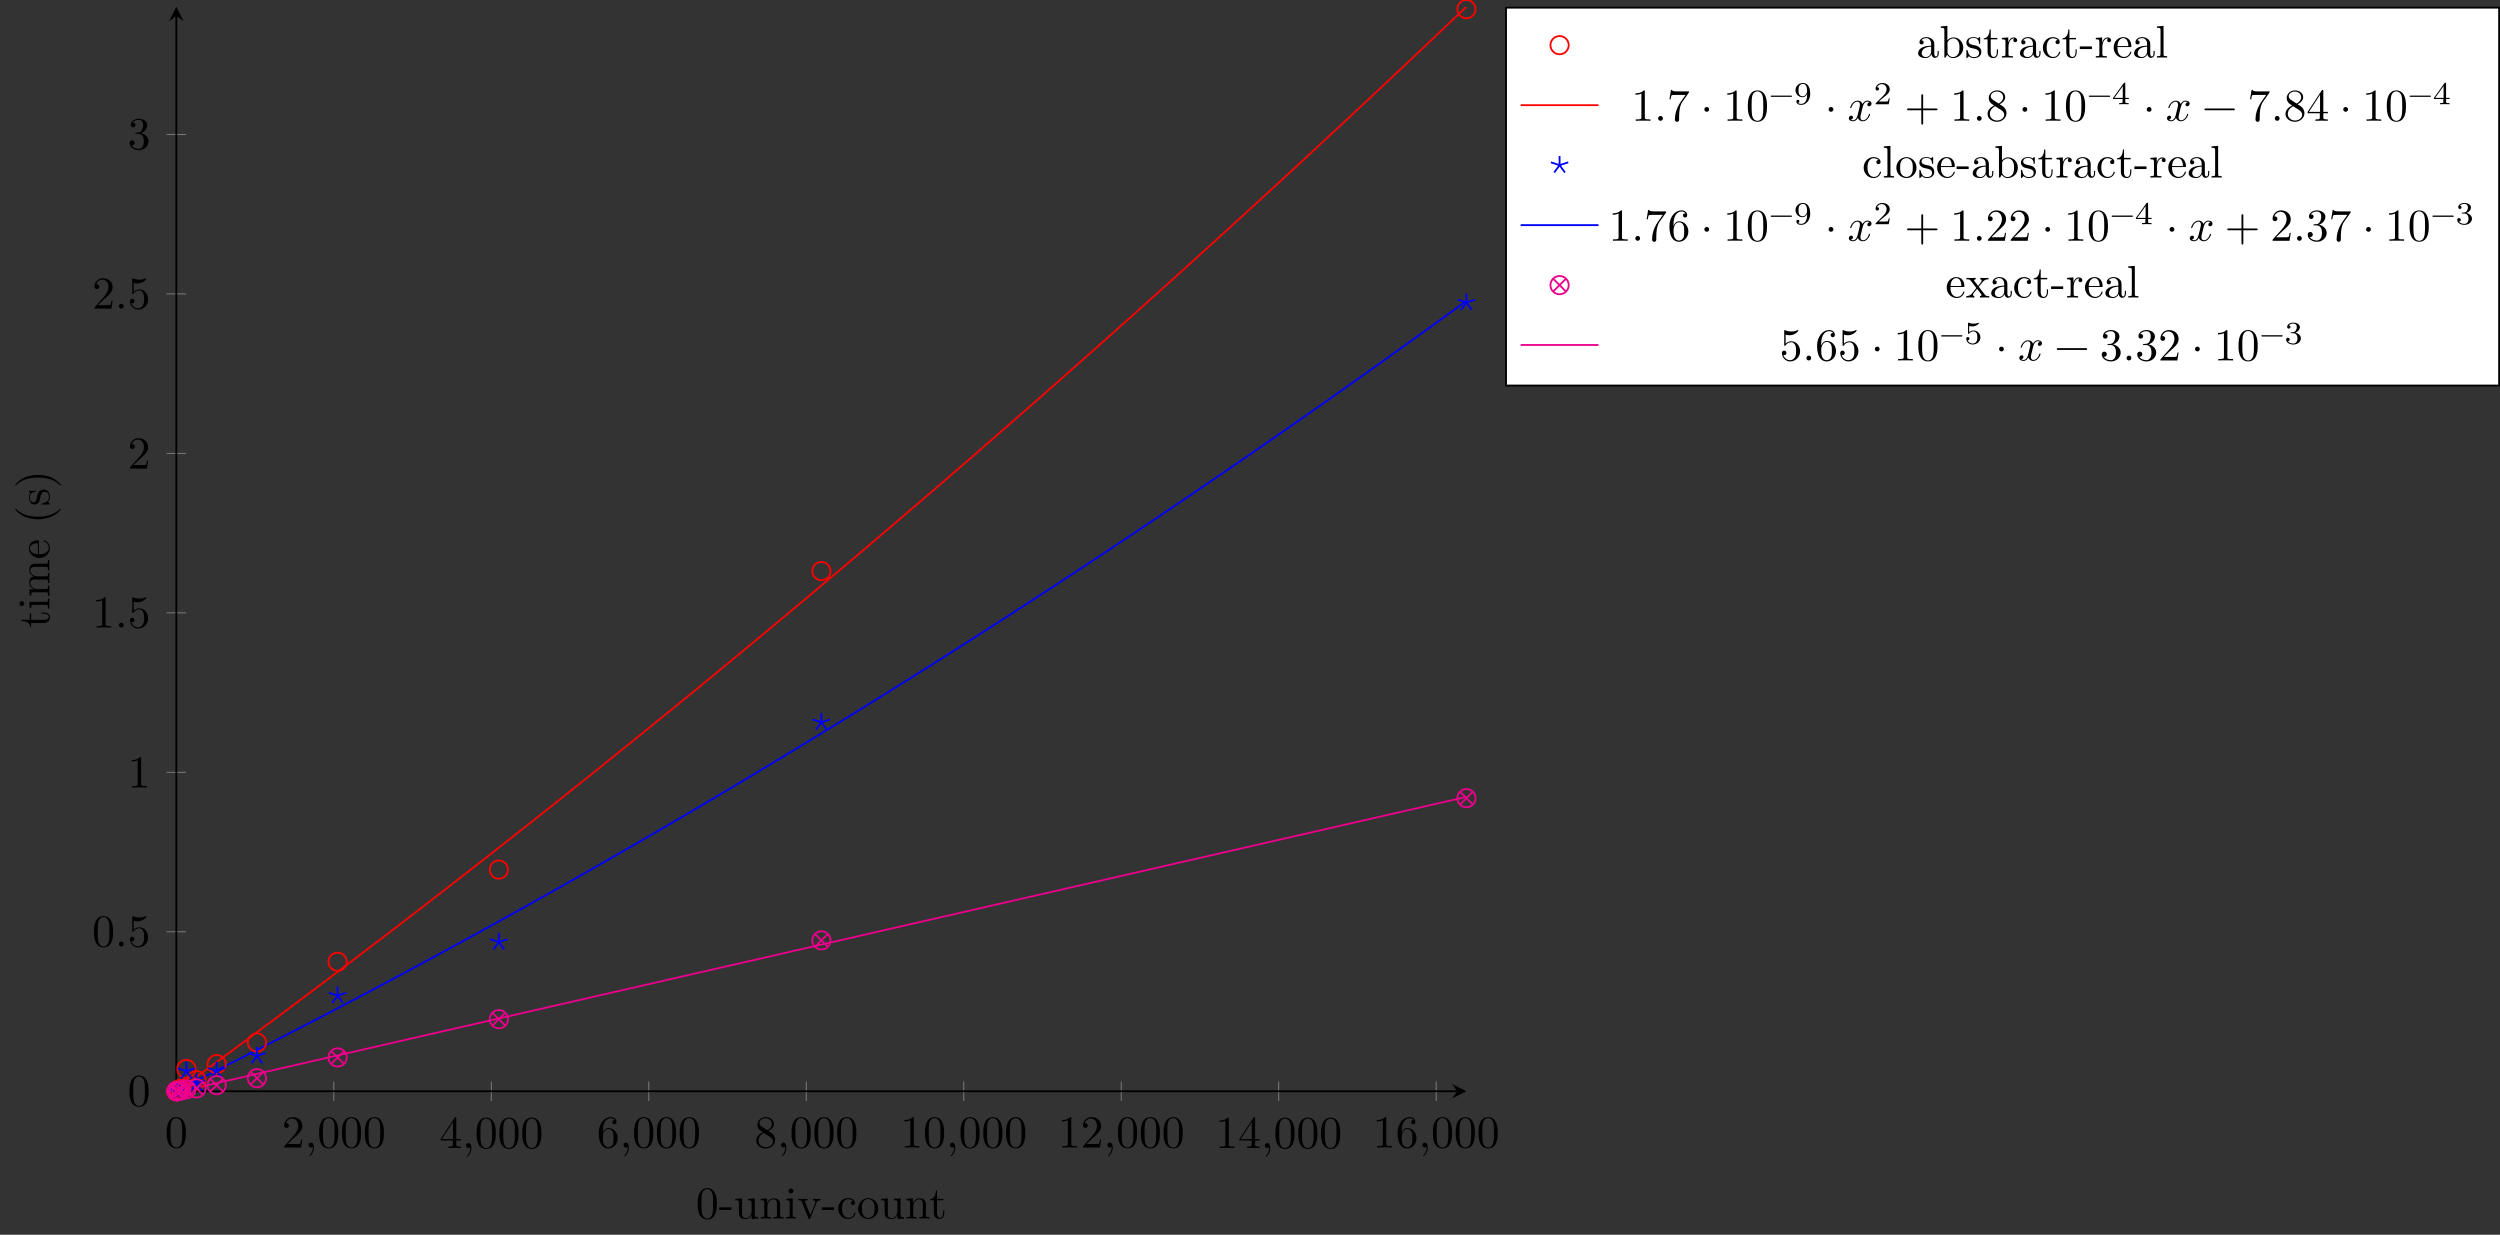<?xml version="1.0" encoding="UTF-8"?>
<svg xmlns="http://www.w3.org/2000/svg" xmlns:xlink="http://www.w3.org/1999/xlink" width="545.877pt" height="269.605pt" viewBox="0 0 545.877 269.605" version="1.1">
<rect x="0" y="0" width="545.877" height="269.605" fill="#333333" stroke="none"/>
<defs>
<g>
<symbol overflow="visible" id="glyph0-0">
<path style="stroke:none;" d=""/>
</symbol>
<symbol overflow="visible" id="glyph0-1">
<path style="stroke:none;" d="M 4.578 -3.188 C 4.578 -3.984 4.531 -4.781 4.188 -5.516 C 3.734 -6.484 2.906 -6.641 2.5 -6.641 C 1.891 -6.641 1.172 -6.375 0.75 -5.453 C 0.438 -4.766 0.391 -3.984 0.391 -3.188 C 0.391 -2.438 0.422 -1.547 0.844 -0.781 C 1.266 0.016 2 0.219 2.484 0.219 C 3.016 0.219 3.781 0.016 4.219 -0.938 C 4.531 -1.625 4.578 -2.406 4.578 -3.188 Z M 3.766 -3.312 C 3.766 -2.562 3.766 -1.891 3.656 -1.25 C 3.5 -0.297 2.938 0 2.484 0 C 2.094 0 1.5 -0.25 1.328 -1.203 C 1.219 -1.797 1.219 -2.719 1.219 -3.312 C 1.219 -3.953 1.219 -4.609 1.297 -5.141 C 1.484 -6.328 2.234 -6.422 2.484 -6.422 C 2.812 -6.422 3.469 -6.234 3.656 -5.25 C 3.766 -4.688 3.766 -3.938 3.766 -3.312 Z M 3.766 -3.312 "/>
</symbol>
<symbol overflow="visible" id="glyph0-2">
<path style="stroke:none;" d="M 4.469 -1.734 L 4.234 -1.734 C 4.172 -1.438 4.109 -1 4 -0.844 C 3.938 -0.766 3.281 -0.766 3.062 -0.766 L 1.266 -0.766 L 2.328 -1.797 C 3.875 -3.172 4.469 -3.703 4.469 -4.703 C 4.469 -5.844 3.578 -6.641 2.359 -6.641 C 1.234 -6.641 0.5 -5.719 0.5 -4.828 C 0.5 -4.281 1 -4.281 1.031 -4.281 C 1.203 -4.281 1.547 -4.391 1.547 -4.812 C 1.547 -5.062 1.359 -5.328 1.016 -5.328 C 0.938 -5.328 0.922 -5.328 0.891 -5.312 C 1.109 -5.969 1.656 -6.328 2.234 -6.328 C 3.141 -6.328 3.562 -5.516 3.562 -4.703 C 3.562 -3.906 3.078 -3.125 2.516 -2.5 L 0.609 -0.375 C 0.5 -0.266 0.5 -0.234 0.5 0 L 4.203 0 Z M 4.469 -1.734 "/>
</symbol>
<symbol overflow="visible" id="glyph0-3">
<path style="stroke:none;" d="M 2.031 -0.016 C 2.031 -0.672 1.781 -1.062 1.391 -1.062 C 1.062 -1.062 0.859 -0.812 0.859 -0.531 C 0.859 -0.266 1.062 0 1.391 0 C 1.5 0 1.641 -0.047 1.734 -0.125 C 1.766 -0.156 1.781 -0.156 1.781 -0.156 C 1.781 -0.156 1.797 -0.156 1.797 -0.016 C 1.797 0.734 1.453 1.328 1.125 1.656 C 1.016 1.766 1.016 1.781 1.016 1.812 C 1.016 1.891 1.062 1.922 1.109 1.922 C 1.219 1.922 2.031 1.156 2.031 -0.016 Z M 2.031 -0.016 "/>
</symbol>
<symbol overflow="visible" id="glyph0-4">
<path style="stroke:none;" d="M 4.688 -1.641 L 4.688 -1.953 L 3.703 -1.953 L 3.703 -6.484 C 3.703 -6.688 3.703 -6.75 3.531 -6.75 C 3.453 -6.75 3.422 -6.75 3.344 -6.625 L 0.281 -1.953 L 0.281 -1.641 L 2.938 -1.641 L 2.938 -0.781 C 2.938 -0.422 2.906 -0.312 2.172 -0.312 L 1.969 -0.312 L 1.969 0 C 2.375 -0.031 2.891 -0.031 3.312 -0.031 C 3.734 -0.031 4.25 -0.031 4.672 0 L 4.672 -0.312 L 4.453 -0.312 C 3.719 -0.312 3.703 -0.422 3.703 -0.781 L 3.703 -1.641 Z M 2.984 -1.953 L 0.562 -1.953 L 2.984 -5.672 Z M 2.984 -1.953 "/>
</symbol>
<symbol overflow="visible" id="glyph0-5">
<path style="stroke:none;" d="M 4.562 -2.031 C 4.562 -3.297 3.672 -4.25 2.562 -4.25 C 1.891 -4.25 1.516 -3.75 1.312 -3.266 L 1.312 -3.516 C 1.312 -6.031 2.547 -6.391 3.062 -6.391 C 3.297 -6.391 3.719 -6.328 3.938 -5.984 C 3.781 -5.984 3.391 -5.984 3.391 -5.547 C 3.391 -5.234 3.625 -5.078 3.844 -5.078 C 4 -5.078 4.312 -5.172 4.312 -5.562 C 4.312 -6.156 3.875 -6.641 3.047 -6.641 C 1.766 -6.641 0.422 -5.359 0.422 -3.156 C 0.422 -0.484 1.578 0.219 2.5 0.219 C 3.609 0.219 4.562 -0.719 4.562 -2.031 Z M 3.656 -2.047 C 3.656 -1.562 3.656 -1.062 3.484 -0.703 C 3.188 -0.109 2.734 -0.062 2.5 -0.062 C 1.875 -0.062 1.578 -0.656 1.516 -0.812 C 1.328 -1.281 1.328 -2.078 1.328 -2.25 C 1.328 -3.031 1.656 -4.031 2.547 -4.031 C 2.719 -4.031 3.172 -4.031 3.484 -3.406 C 3.656 -3.047 3.656 -2.531 3.656 -2.047 Z M 3.656 -2.047 "/>
</symbol>
<symbol overflow="visible" id="glyph0-6">
<path style="stroke:none;" d="M 4.562 -1.672 C 4.562 -2.031 4.453 -2.484 4.062 -2.906 C 3.875 -3.109 3.719 -3.203 3.078 -3.609 C 3.797 -3.984 4.281 -4.5 4.281 -5.156 C 4.281 -6.078 3.406 -6.641 2.5 -6.641 C 1.5 -6.641 0.688 -5.906 0.688 -4.969 C 0.688 -4.797 0.703 -4.344 1.125 -3.875 C 1.234 -3.766 1.609 -3.516 1.859 -3.344 C 1.281 -3.047 0.422 -2.5 0.422 -1.5 C 0.422 -0.453 1.438 0.219 2.484 0.219 C 3.609 0.219 4.562 -0.609 4.562 -1.672 Z M 3.844 -5.156 C 3.844 -4.578 3.453 -4.109 2.859 -3.766 L 1.625 -4.562 C 1.172 -4.859 1.125 -5.188 1.125 -5.359 C 1.125 -5.969 1.781 -6.391 2.484 -6.391 C 3.203 -6.391 3.844 -5.875 3.844 -5.156 Z M 4.062 -1.312 C 4.062 -0.578 3.312 -0.062 2.5 -0.062 C 1.641 -0.062 0.922 -0.672 0.922 -1.5 C 0.922 -2.078 1.234 -2.719 2.078 -3.188 L 3.312 -2.406 C 3.594 -2.219 4.062 -1.922 4.062 -1.312 Z M 4.062 -1.312 "/>
</symbol>
<symbol overflow="visible" id="glyph0-7">
<path style="stroke:none;" d="M 4.172 0 L 4.172 -0.312 L 3.859 -0.312 C 2.953 -0.312 2.938 -0.422 2.938 -0.781 L 2.938 -6.375 C 2.938 -6.625 2.938 -6.641 2.703 -6.641 C 2.078 -6 1.203 -6 0.891 -6 L 0.891 -5.688 C 1.094 -5.688 1.672 -5.688 2.188 -5.953 L 2.188 -0.781 C 2.188 -0.422 2.156 -0.312 1.266 -0.312 L 0.953 -0.312 L 0.953 0 C 1.297 -0.031 2.156 -0.031 2.562 -0.031 C 2.953 -0.031 3.828 -0.031 4.172 0 Z M 4.172 0 "/>
</symbol>
<symbol overflow="visible" id="glyph0-8">
<path style="stroke:none;" d="M 1.906 -0.531 C 1.906 -0.812 1.672 -1.062 1.391 -1.062 C 1.094 -1.062 0.859 -0.812 0.859 -0.531 C 0.859 -0.234 1.094 0 1.391 0 C 1.672 0 1.906 -0.234 1.906 -0.531 Z M 1.906 -0.531 "/>
</symbol>
<symbol overflow="visible" id="glyph0-9">
<path style="stroke:none;" d="M 4.469 -2 C 4.469 -3.188 3.656 -4.188 2.578 -4.188 C 2.109 -4.188 1.672 -4.031 1.312 -3.672 L 1.312 -5.625 C 1.516 -5.562 1.844 -5.5 2.156 -5.5 C 3.391 -5.5 4.094 -6.406 4.094 -6.531 C 4.094 -6.594 4.062 -6.641 3.984 -6.641 C 3.984 -6.641 3.953 -6.641 3.906 -6.609 C 3.703 -6.516 3.219 -6.312 2.547 -6.312 C 2.156 -6.312 1.688 -6.391 1.219 -6.594 C 1.141 -6.625 1.109 -6.625 1.109 -6.625 C 1 -6.625 1 -6.547 1 -6.391 L 1 -3.438 C 1 -3.266 1 -3.188 1.141 -3.188 C 1.219 -3.188 1.234 -3.203 1.281 -3.266 C 1.391 -3.422 1.75 -3.969 2.562 -3.969 C 3.078 -3.969 3.328 -3.516 3.406 -3.328 C 3.562 -2.953 3.594 -2.578 3.594 -2.078 C 3.594 -1.719 3.594 -1.125 3.344 -0.703 C 3.109 -0.312 2.734 -0.062 2.281 -0.062 C 1.562 -0.062 0.984 -0.594 0.812 -1.172 C 0.844 -1.172 0.875 -1.156 0.984 -1.156 C 1.312 -1.156 1.484 -1.406 1.484 -1.641 C 1.484 -1.891 1.312 -2.141 0.984 -2.141 C 0.844 -2.141 0.5 -2.062 0.5 -1.609 C 0.5 -0.75 1.188 0.219 2.297 0.219 C 3.453 0.219 4.469 -0.734 4.469 -2 Z M 4.469 -2 "/>
</symbol>
<symbol overflow="visible" id="glyph0-10">
<path style="stroke:none;" d="M 4.562 -1.703 C 4.562 -2.516 3.922 -3.297 2.891 -3.516 C 3.703 -3.781 4.281 -4.469 4.281 -5.266 C 4.281 -6.078 3.406 -6.641 2.453 -6.641 C 1.453 -6.641 0.688 -6.047 0.688 -5.281 C 0.688 -4.953 0.906 -4.766 1.203 -4.766 C 1.5 -4.766 1.703 -4.984 1.703 -5.281 C 1.703 -5.766 1.234 -5.766 1.094 -5.766 C 1.391 -6.266 2.047 -6.391 2.406 -6.391 C 2.828 -6.391 3.375 -6.172 3.375 -5.281 C 3.375 -5.156 3.344 -4.578 3.094 -4.141 C 2.797 -3.656 2.453 -3.625 2.203 -3.625 C 2.125 -3.609 1.891 -3.594 1.812 -3.594 C 1.734 -3.578 1.672 -3.562 1.672 -3.469 C 1.672 -3.359 1.734 -3.359 1.906 -3.359 L 2.344 -3.359 C 3.156 -3.359 3.531 -2.688 3.531 -1.703 C 3.531 -0.344 2.844 -0.062 2.406 -0.062 C 1.969 -0.062 1.219 -0.234 0.875 -0.812 C 1.219 -0.766 1.531 -0.984 1.531 -1.359 C 1.531 -1.719 1.266 -1.922 0.984 -1.922 C 0.734 -1.922 0.422 -1.781 0.422 -1.344 C 0.422 -0.438 1.344 0.219 2.438 0.219 C 3.656 0.219 4.562 -0.688 4.562 -1.703 Z M 4.562 -1.703 "/>
</symbol>
<symbol overflow="visible" id="glyph0-11">
<path style="stroke:none;" d="M 4.828 -6.422 L 2.406 -6.422 C 1.203 -6.422 1.172 -6.547 1.141 -6.734 L 0.891 -6.734 L 0.562 -4.688 L 0.812 -4.688 C 0.844 -4.844 0.922 -5.469 1.062 -5.594 C 1.125 -5.656 1.906 -5.656 2.031 -5.656 L 4.094 -5.656 L 2.984 -4.078 C 2.078 -2.734 1.75 -1.344 1.75 -0.328 C 1.75 -0.234 1.75 0.219 2.219 0.219 C 2.672 0.219 2.672 -0.234 2.672 -0.328 L 2.672 -0.844 C 2.672 -1.391 2.703 -1.938 2.781 -2.469 C 2.828 -2.703 2.953 -3.562 3.406 -4.172 L 4.75 -6.078 C 4.828 -6.188 4.828 -6.203 4.828 -6.422 Z M 4.828 -6.422 "/>
</symbol>
<symbol overflow="visible" id="glyph0-12">
<path style="stroke:none;" d="M 1.906 -2.5 C 1.906 -2.781 1.672 -3.016 1.391 -3.016 C 1.094 -3.016 0.859 -2.781 0.859 -2.5 C 0.859 -2.203 1.094 -1.969 1.391 -1.969 C 1.672 -1.969 1.906 -2.203 1.906 -2.5 Z M 1.906 -2.5 "/>
</symbol>
<symbol overflow="visible" id="glyph0-13">
<path style="stroke:none;" d="M 5.25 -3.75 C 5.25 -4.266 4.672 -4.406 4.328 -4.406 C 3.75 -4.406 3.406 -3.875 3.281 -3.656 C 3.031 -4.312 2.5 -4.406 2.203 -4.406 C 1.172 -4.406 0.594 -3.125 0.594 -2.875 C 0.594 -2.766 0.719 -2.766 0.719 -2.766 C 0.797 -2.766 0.828 -2.797 0.844 -2.875 C 1.188 -3.938 1.844 -4.188 2.188 -4.188 C 2.375 -4.188 2.719 -4.094 2.719 -3.516 C 2.719 -3.203 2.547 -2.547 2.188 -1.141 C 2.031 -0.531 1.672 -0.109 1.234 -0.109 C 1.172 -0.109 0.953 -0.109 0.734 -0.234 C 0.984 -0.297 1.203 -0.5 1.203 -0.781 C 1.203 -1.047 0.984 -1.125 0.844 -1.125 C 0.531 -1.125 0.297 -0.875 0.297 -0.547 C 0.297 -0.094 0.781 0.109 1.219 0.109 C 1.891 0.109 2.25 -0.594 2.266 -0.641 C 2.391 -0.281 2.75 0.109 3.344 0.109 C 4.375 0.109 4.938 -1.172 4.938 -1.422 C 4.938 -1.531 4.859 -1.531 4.828 -1.531 C 4.734 -1.531 4.719 -1.484 4.688 -1.422 C 4.359 -0.344 3.688 -0.109 3.375 -0.109 C 2.984 -0.109 2.828 -0.422 2.828 -0.766 C 2.828 -0.984 2.875 -1.203 2.984 -1.641 L 3.328 -3.016 C 3.391 -3.266 3.625 -4.188 4.312 -4.188 C 4.359 -4.188 4.609 -4.188 4.812 -4.062 C 4.531 -4 4.344 -3.766 4.344 -3.516 C 4.344 -3.359 4.453 -3.172 4.719 -3.172 C 4.938 -3.172 5.25 -3.344 5.25 -3.75 Z M 5.25 -3.75 "/>
</symbol>
<symbol overflow="visible" id="glyph0-14">
<path style="stroke:none;" d="M 7.203 -2.5 C 7.203 -2.609 7.109 -2.688 7 -2.688 L 4.078 -2.688 L 4.078 -5.609 C 4.078 -5.719 3.984 -5.812 3.875 -5.812 C 3.766 -5.812 3.672 -5.719 3.672 -5.609 L 3.672 -2.688 L 0.75 -2.688 C 0.641 -2.688 0.562 -2.609 0.562 -2.5 C 0.562 -2.375 0.641 -2.297 0.75 -2.297 L 3.672 -2.297 L 3.672 0.625 C 3.672 0.734 3.766 0.828 3.875 0.828 C 3.984 0.828 4.078 0.734 4.078 0.625 L 4.078 -2.297 L 7 -2.297 C 7.109 -2.297 7.203 -2.375 7.203 -2.5 Z M 7.203 -2.5 "/>
</symbol>
<symbol overflow="visible" id="glyph0-15">
<path style="stroke:none;" d="M 7.203 -2.5 C 7.203 -2.609 7.109 -2.688 7 -2.688 L 0.75 -2.688 C 0.641 -2.688 0.562 -2.609 0.562 -2.5 C 0.562 -2.375 0.641 -2.297 0.75 -2.297 L 7 -2.297 C 7.109 -2.297 7.203 -2.375 7.203 -2.5 Z M 7.203 -2.5 "/>
</symbol>
<symbol overflow="visible" id="glyph1-0">
<path style="stroke:none;" d=""/>
</symbol>
<symbol overflow="visible" id="glyph1-1">
<path style="stroke:none;" d="M 4.578 -3.188 C 4.578 -3.984 4.531 -4.781 4.188 -5.516 C 3.734 -6.484 2.906 -6.641 2.5 -6.641 C 1.891 -6.641 1.172 -6.375 0.75 -5.453 C 0.438 -4.766 0.391 -3.984 0.391 -3.188 C 0.391 -2.438 0.422 -1.547 0.844 -0.781 C 1.266 0.016 2 0.219 2.484 0.219 C 3.016 0.219 3.781 0.016 4.219 -0.938 C 4.531 -1.625 4.578 -2.406 4.578 -3.188 Z M 3.766 -3.312 C 3.766 -2.562 3.766 -1.891 3.656 -1.25 C 3.5 -0.297 2.938 0 2.484 0 C 2.094 0 1.5 -0.25 1.328 -1.203 C 1.219 -1.797 1.219 -2.719 1.219 -3.312 C 1.219 -3.953 1.219 -4.609 1.297 -5.141 C 1.484 -6.328 2.234 -6.422 2.484 -6.422 C 2.812 -6.422 3.469 -6.234 3.656 -5.25 C 3.766 -4.688 3.766 -3.938 3.766 -3.312 Z M 3.766 -3.312 "/>
</symbol>
<symbol overflow="visible" id="glyph1-2">
<path style="stroke:none;" d="M 2.75 -1.859 L 2.75 -2.438 L 0.109 -2.438 L 0.109 -1.859 Z M 2.75 -1.859 "/>
</symbol>
<symbol overflow="visible" id="glyph1-3">
<path style="stroke:none;" d="M 5.328 0 L 5.328 -0.312 C 4.641 -0.312 4.562 -0.375 4.562 -0.875 L 4.562 -4.406 L 3.094 -4.297 L 3.094 -3.984 C 3.781 -3.984 3.875 -3.922 3.875 -3.422 L 3.875 -1.656 C 3.875 -0.781 3.391 -0.109 2.656 -0.109 C 1.828 -0.109 1.781 -0.578 1.781 -1.094 L 1.781 -4.406 L 0.312 -4.297 L 0.312 -3.984 C 1.094 -3.984 1.094 -3.953 1.094 -3.078 L 1.094 -1.578 C 1.094 -0.797 1.094 0.109 2.609 0.109 C 3.172 0.109 3.609 -0.172 3.891 -0.781 L 3.891 0.109 Z M 5.328 0 "/>
</symbol>
<symbol overflow="visible" id="glyph1-4">
<path style="stroke:none;" d="M 5.328 0 L 5.328 -0.312 C 4.812 -0.312 4.562 -0.312 4.562 -0.609 L 4.562 -2.516 C 4.562 -3.375 4.562 -3.672 4.25 -4.031 C 4.109 -4.203 3.781 -4.406 3.203 -4.406 C 2.469 -4.406 2 -3.984 1.719 -3.359 L 1.719 -4.406 L 0.312 -4.297 L 0.312 -3.984 C 1.016 -3.984 1.094 -3.922 1.094 -3.422 L 1.094 -0.75 C 1.094 -0.312 0.984 -0.312 0.312 -0.312 L 0.312 0 L 1.453 -0.031 L 2.562 0 L 2.562 -0.312 C 1.891 -0.312 1.781 -0.312 1.781 -0.75 L 1.781 -2.594 C 1.781 -3.625 2.5 -4.188 3.125 -4.188 C 3.766 -4.188 3.875 -3.656 3.875 -3.078 L 3.875 -0.75 C 3.875 -0.312 3.766 -0.312 3.094 -0.312 L 3.094 0 L 4.219 -0.031 Z M 5.328 0 "/>
</symbol>
<symbol overflow="visible" id="glyph1-5">
<path style="stroke:none;" d="M 2.469 0 L 2.469 -0.312 C 1.797 -0.312 1.766 -0.359 1.766 -0.75 L 1.766 -4.406 L 0.375 -4.297 L 0.375 -3.984 C 1.016 -3.984 1.109 -3.922 1.109 -3.438 L 1.109 -0.75 C 1.109 -0.312 1 -0.312 0.328 -0.312 L 0.328 0 L 1.422 -0.031 C 1.781 -0.031 2.125 -0.016 2.469 0 Z M 1.906 -6.016 C 1.906 -6.297 1.688 -6.547 1.391 -6.547 C 1.047 -6.547 0.844 -6.266 0.844 -6.016 C 0.844 -5.75 1.078 -5.5 1.375 -5.5 C 1.719 -5.5 1.906 -5.766 1.906 -6.016 Z M 1.906 -6.016 "/>
</symbol>
<symbol overflow="visible" id="glyph1-6">
<path style="stroke:none;" d="M 5.062 -3.984 L 5.062 -4.297 C 4.828 -4.281 4.547 -4.266 4.312 -4.266 L 3.453 -4.297 L 3.453 -3.984 C 3.812 -3.984 3.922 -3.75 3.922 -3.562 C 3.922 -3.469 3.906 -3.422 3.875 -3.312 L 2.844 -0.781 L 1.734 -3.562 C 1.672 -3.688 1.672 -3.734 1.672 -3.734 C 1.672 -3.984 2.062 -3.984 2.25 -3.984 L 2.25 -4.297 L 1.156 -4.266 C 0.891 -4.266 0.484 -4.281 0.188 -4.297 L 0.188 -3.984 C 0.812 -3.984 0.859 -3.922 0.984 -3.625 L 2.422 -0.078 C 2.484 0.062 2.5 0.109 2.625 0.109 C 2.766 0.109 2.797 0.016 2.844 -0.078 L 4.141 -3.312 C 4.234 -3.547 4.406 -3.984 5.062 -3.984 Z M 5.062 -3.984 "/>
</symbol>
<symbol overflow="visible" id="glyph1-7">
<path style="stroke:none;" d="M 4.141 -1.188 C 4.141 -1.281 4.031 -1.281 4 -1.281 C 3.922 -1.281 3.891 -1.25 3.875 -1.188 C 3.594 -0.266 2.938 -0.141 2.578 -0.141 C 2.047 -0.141 1.172 -0.562 1.172 -2.172 C 1.172 -3.797 1.984 -4.219 2.516 -4.219 C 2.609 -4.219 3.234 -4.203 3.578 -3.844 C 3.172 -3.812 3.109 -3.516 3.109 -3.391 C 3.109 -3.125 3.297 -2.938 3.562 -2.938 C 3.828 -2.938 4.031 -3.094 4.031 -3.406 C 4.031 -4.078 3.266 -4.469 2.5 -4.469 C 1.25 -4.469 0.344 -3.391 0.344 -2.156 C 0.344 -0.875 1.328 0.109 2.484 0.109 C 3.812 0.109 4.141 -1.094 4.141 -1.188 Z M 4.141 -1.188 "/>
</symbol>
<symbol overflow="visible" id="glyph1-8">
<path style="stroke:none;" d="M 4.688 -2.141 C 4.688 -3.406 3.703 -4.469 2.5 -4.469 C 1.25 -4.469 0.281 -3.375 0.281 -2.141 C 0.281 -0.844 1.312 0.109 2.484 0.109 C 3.688 0.109 4.688 -0.875 4.688 -2.141 Z M 3.875 -2.219 C 3.875 -1.859 3.875 -1.312 3.656 -0.875 C 3.422 -0.422 2.984 -0.141 2.5 -0.141 C 2.062 -0.141 1.625 -0.344 1.359 -0.812 C 1.109 -1.25 1.109 -1.859 1.109 -2.219 C 1.109 -2.609 1.109 -3.141 1.344 -3.578 C 1.609 -4.031 2.078 -4.25 2.484 -4.25 C 2.922 -4.25 3.344 -4.031 3.609 -3.594 C 3.875 -3.172 3.875 -2.594 3.875 -2.219 Z M 3.875 -2.219 "/>
</symbol>
<symbol overflow="visible" id="glyph1-9">
<path style="stroke:none;" d="M 3.312 -1.234 L 3.312 -1.797 L 3.062 -1.797 L 3.062 -1.25 C 3.062 -0.516 2.766 -0.141 2.391 -0.141 C 1.719 -0.141 1.719 -1.047 1.719 -1.219 L 1.719 -3.984 L 3.156 -3.984 L 3.156 -4.297 L 1.719 -4.297 L 1.719 -6.125 L 1.469 -6.125 C 1.469 -5.312 1.172 -4.25 0.188 -4.203 L 0.188 -3.984 L 1.031 -3.984 L 1.031 -1.234 C 1.031 -0.016 1.969 0.109 2.328 0.109 C 3.031 0.109 3.312 -0.594 3.312 -1.234 Z M 3.312 -1.234 "/>
</symbol>
<symbol overflow="visible" id="glyph1-10">
<path style="stroke:none;" d="M 4.812 -0.891 L 4.812 -1.453 L 4.562 -1.453 L 4.562 -0.891 C 4.562 -0.312 4.312 -0.25 4.203 -0.25 C 3.875 -0.25 3.844 -0.703 3.844 -0.75 L 3.844 -2.734 C 3.844 -3.156 3.844 -3.547 3.484 -3.922 C 3.094 -4.312 2.594 -4.469 2.109 -4.469 C 1.297 -4.469 0.609 -4 0.609 -3.344 C 0.609 -3.047 0.812 -2.875 1.062 -2.875 C 1.344 -2.875 1.531 -3.078 1.531 -3.328 C 1.531 -3.453 1.469 -3.781 1.016 -3.781 C 1.281 -4.141 1.781 -4.25 2.094 -4.25 C 2.578 -4.25 3.156 -3.859 3.156 -2.969 L 3.156 -2.609 C 2.641 -2.578 1.938 -2.547 1.312 -2.25 C 0.562 -1.906 0.312 -1.391 0.312 -0.953 C 0.312 -0.141 1.281 0.109 1.906 0.109 C 2.578 0.109 3.031 -0.297 3.219 -0.75 C 3.266 -0.359 3.531 0.062 4 0.062 C 4.203 0.062 4.812 -0.078 4.812 -0.891 Z M 3.156 -1.391 C 3.156 -0.453 2.438 -0.109 1.984 -0.109 C 1.5 -0.109 1.094 -0.453 1.094 -0.953 C 1.094 -1.5 1.5 -2.328 3.156 -2.391 Z M 3.156 -1.391 "/>
</symbol>
<symbol overflow="visible" id="glyph1-11">
<path style="stroke:none;" d="M 5.188 -2.156 C 5.188 -3.422 4.219 -4.406 3.078 -4.406 C 2.297 -4.406 1.875 -3.938 1.719 -3.766 L 1.719 -6.922 L 0.281 -6.812 L 0.281 -6.5 C 0.984 -6.5 1.062 -6.438 1.062 -5.938 L 1.062 0 L 1.312 0 L 1.672 -0.625 C 1.812 -0.391 2.234 0.109 2.969 0.109 C 4.156 0.109 5.188 -0.875 5.188 -2.156 Z M 4.359 -2.156 C 4.359 -1.797 4.344 -1.203 4.062 -0.75 C 3.844 -0.438 3.469 -0.109 2.938 -0.109 C 2.484 -0.109 2.125 -0.344 1.891 -0.719 C 1.75 -0.922 1.75 -0.953 1.75 -1.141 L 1.75 -3.188 C 1.75 -3.375 1.75 -3.391 1.859 -3.547 C 2.25 -4.109 2.797 -4.188 3.031 -4.188 C 3.484 -4.188 3.844 -3.922 4.078 -3.547 C 4.344 -3.141 4.359 -2.578 4.359 -2.156 Z M 4.359 -2.156 "/>
</symbol>
<symbol overflow="visible" id="glyph1-12">
<path style="stroke:none;" d="M 3.594 -1.281 C 3.594 -1.797 3.297 -2.109 3.172 -2.219 C 2.844 -2.547 2.453 -2.625 2.031 -2.703 C 1.469 -2.812 0.812 -2.938 0.812 -3.516 C 0.812 -3.875 1.062 -4.281 1.922 -4.281 C 3.016 -4.281 3.078 -3.375 3.094 -3.078 C 3.094 -2.984 3.203 -2.984 3.203 -2.984 C 3.344 -2.984 3.344 -3.031 3.344 -3.219 L 3.344 -4.234 C 3.344 -4.391 3.344 -4.469 3.234 -4.469 C 3.188 -4.469 3.156 -4.469 3.031 -4.344 C 3 -4.312 2.906 -4.219 2.859 -4.188 C 2.484 -4.469 2.078 -4.469 1.922 -4.469 C 0.703 -4.469 0.328 -3.797 0.328 -3.234 C 0.328 -2.891 0.484 -2.609 0.75 -2.391 C 1.078 -2.141 1.359 -2.078 2.078 -1.938 C 2.297 -1.891 3.109 -1.734 3.109 -1.016 C 3.109 -0.516 2.766 -0.109 1.984 -0.109 C 1.141 -0.109 0.781 -0.672 0.594 -1.531 C 0.562 -1.656 0.562 -1.688 0.453 -1.688 C 0.328 -1.688 0.328 -1.625 0.328 -1.453 L 0.328 -0.125 C 0.328 0.047 0.328 0.109 0.438 0.109 C 0.484 0.109 0.5 0.094 0.688 -0.094 C 0.703 -0.109 0.703 -0.125 0.891 -0.312 C 1.328 0.094 1.781 0.109 1.984 0.109 C 3.125 0.109 3.594 -0.562 3.594 -1.281 Z M 3.594 -1.281 "/>
</symbol>
<symbol overflow="visible" id="glyph1-13">
<path style="stroke:none;" d="M 3.625 -3.797 C 3.625 -4.109 3.312 -4.406 2.891 -4.406 C 2.156 -4.406 1.797 -3.734 1.672 -3.312 L 1.672 -4.406 L 0.281 -4.297 L 0.281 -3.984 C 0.984 -3.984 1.062 -3.922 1.062 -3.422 L 1.062 -0.75 C 1.062 -0.312 0.953 -0.312 0.281 -0.312 L 0.281 0 L 1.422 -0.031 C 1.812 -0.031 2.281 -0.031 2.688 0 L 2.688 -0.312 L 2.469 -0.312 C 1.734 -0.312 1.719 -0.422 1.719 -0.781 L 1.719 -2.312 C 1.719 -3.297 2.141 -4.188 2.891 -4.188 C 2.953 -4.188 2.984 -4.188 3 -4.172 C 2.969 -4.172 2.766 -4.047 2.766 -3.781 C 2.766 -3.516 2.984 -3.359 3.203 -3.359 C 3.375 -3.359 3.625 -3.484 3.625 -3.797 Z M 3.625 -3.797 "/>
</symbol>
<symbol overflow="visible" id="glyph1-14">
<path style="stroke:none;" d="M 4.141 -1.188 C 4.141 -1.281 4.062 -1.312 4 -1.312 C 3.922 -1.312 3.891 -1.25 3.875 -1.172 C 3.531 -0.141 2.625 -0.141 2.531 -0.141 C 2.031 -0.141 1.641 -0.438 1.406 -0.812 C 1.109 -1.281 1.109 -1.938 1.109 -2.297 L 3.891 -2.297 C 4.109 -2.297 4.141 -2.297 4.141 -2.516 C 4.141 -3.5 3.594 -4.469 2.359 -4.469 C 1.203 -4.469 0.281 -3.438 0.281 -2.188 C 0.281 -0.859 1.328 0.109 2.469 0.109 C 3.688 0.109 4.141 -1 4.141 -1.188 Z M 3.484 -2.516 L 1.109 -2.516 C 1.172 -4 2.016 -4.25 2.359 -4.25 C 3.375 -4.25 3.484 -2.906 3.484 -2.516 Z M 3.484 -2.516 "/>
</symbol>
<symbol overflow="visible" id="glyph1-15">
<path style="stroke:none;" d="M 2.547 0 L 2.547 -0.312 C 1.875 -0.312 1.766 -0.312 1.766 -0.75 L 1.766 -6.922 L 0.328 -6.812 L 0.328 -6.5 C 1.031 -6.5 1.109 -6.438 1.109 -5.938 L 1.109 -0.75 C 1.109 -0.312 1 -0.312 0.328 -0.312 L 0.328 0 L 1.438 -0.031 Z M 2.547 0 "/>
</symbol>
<symbol overflow="visible" id="glyph1-16">
<path style="stroke:none;" d="M 5.141 0 L 5.141 -0.312 C 4.609 -0.312 4.422 -0.328 4.203 -0.625 L 2.859 -2.344 C 3.156 -2.719 3.531 -3.203 3.781 -3.469 C 4.094 -3.828 4.5 -3.984 4.969 -3.984 L 4.969 -4.297 C 4.703 -4.281 4.406 -4.266 4.141 -4.266 C 3.844 -4.266 3.312 -4.281 3.188 -4.297 L 3.188 -3.984 C 3.406 -3.969 3.484 -3.844 3.484 -3.672 C 3.484 -3.516 3.375 -3.391 3.328 -3.328 L 2.719 -2.547 L 1.938 -3.562 C 1.844 -3.656 1.844 -3.672 1.844 -3.734 C 1.844 -3.891 2 -3.984 2.188 -3.984 L 2.188 -4.297 L 1.109 -4.266 C 0.906 -4.266 0.438 -4.281 0.172 -4.297 L 0.172 -3.984 C 0.875 -3.984 0.875 -3.984 1.344 -3.375 L 2.328 -2.094 C 1.859 -1.5 1.859 -1.469 1.391 -0.906 C 0.922 -0.328 0.328 -0.312 0.125 -0.312 L 0.125 0 C 0.375 -0.016 0.688 -0.031 0.953 -0.031 L 1.891 0 L 1.891 -0.312 C 1.672 -0.344 1.609 -0.469 1.609 -0.625 C 1.609 -0.844 1.891 -1.172 2.5 -1.891 L 3.266 -0.891 C 3.344 -0.781 3.469 -0.625 3.469 -0.562 C 3.469 -0.469 3.375 -0.312 3.109 -0.312 L 3.109 0 L 4.188 -0.031 C 4.453 -0.031 4.844 -0.016 5.141 0 Z M 5.141 0 "/>
</symbol>
<symbol overflow="visible" id="glyph2-0">
<path style="stroke:none;" d=""/>
</symbol>
<symbol overflow="visible" id="glyph2-1">
<path style="stroke:none;" d="M -1.234 -3.312 L -1.797 -3.312 L -1.797 -3.062 L -1.25 -3.062 C -0.516 -3.062 -0.141 -2.766 -0.141 -2.391 C -0.141 -1.719 -1.047 -1.719 -1.219 -1.719 L -3.984 -1.719 L -3.984 -3.156 L -4.297 -3.156 L -4.297 -1.719 L -6.125 -1.719 L -6.125 -1.469 C -5.312 -1.469 -4.25 -1.172 -4.203 -0.188 L -3.984 -0.188 L -3.984 -1.031 L -1.234 -1.031 C -0.016 -1.031 0.109 -1.969 0.109 -2.328 C 0.109 -3.031 -0.594 -3.312 -1.234 -3.312 Z M -1.234 -3.312 "/>
</symbol>
<symbol overflow="visible" id="glyph2-2">
<path style="stroke:none;" d="M 0 -2.469 L -0.312 -2.469 C -0.312 -1.797 -0.359 -1.766 -0.75 -1.766 L -4.406 -1.766 L -4.297 -0.375 L -3.984 -0.375 C -3.984 -1.016 -3.922 -1.109 -3.438 -1.109 L -0.75 -1.109 C -0.312 -1.109 -0.312 -1 -0.312 -0.328 L 0 -0.328 L -0.031 -1.422 C -0.031 -1.781 -0.016 -2.125 0 -2.469 Z M -6.016 -1.906 C -6.297 -1.906 -6.547 -1.688 -6.547 -1.391 C -6.547 -1.047 -6.266 -0.844 -6.016 -0.844 C -5.75 -0.844 -5.5 -1.078 -5.5 -1.375 C -5.5 -1.719 -5.766 -1.906 -6.016 -1.906 Z M -6.016 -1.906 "/>
</symbol>
<symbol overflow="visible" id="glyph2-3">
<path style="stroke:none;" d="M 0 -8.109 L -0.312 -8.109 C -0.312 -7.594 -0.312 -7.344 -0.609 -7.328 L -2.516 -7.328 C -3.375 -7.328 -3.672 -7.328 -4.031 -7.016 C -4.203 -6.875 -4.406 -6.547 -4.406 -5.969 C -4.406 -5.141 -3.812 -4.688 -3.422 -4.531 C -4.297 -4.391 -4.406 -3.656 -4.406 -3.203 C -4.406 -2.469 -3.984 -2 -3.359 -1.719 L -4.406 -1.719 L -4.297 -0.312 L -3.984 -0.312 C -3.984 -1.016 -3.922 -1.094 -3.422 -1.094 L -0.75 -1.094 C -0.312 -1.094 -0.312 -0.984 -0.312 -0.312 L 0 -0.312 L -0.031 -1.453 L 0 -2.562 L -0.312 -2.562 C -0.312 -1.891 -0.312 -1.781 -0.75 -1.781 L -2.594 -1.781 C -3.625 -1.781 -4.188 -2.5 -4.188 -3.125 C -4.188 -3.766 -3.656 -3.875 -3.078 -3.875 L -0.75 -3.875 C -0.312 -3.875 -0.312 -3.766 -0.312 -3.094 L 0 -3.094 L -0.031 -4.219 L 0 -5.328 L -0.312 -5.328 C -0.312 -4.672 -0.312 -4.562 -0.75 -4.562 L -2.594 -4.562 C -3.625 -4.562 -4.188 -5.266 -4.188 -5.906 C -4.188 -6.531 -3.656 -6.641 -3.078 -6.641 L -0.75 -6.641 C -0.312 -6.641 -0.312 -6.531 -0.312 -5.859 L 0 -5.859 L -0.031 -6.984 Z M 0 -8.109 "/>
</symbol>
<symbol overflow="visible" id="glyph2-4">
<path style="stroke:none;" d="M -1.188 -4.141 C -1.281 -4.141 -1.312 -4.062 -1.312 -4 C -1.312 -3.922 -1.25 -3.891 -1.172 -3.875 C -0.141 -3.531 -0.141 -2.625 -0.141 -2.531 C -0.141 -2.031 -0.438 -1.641 -0.812 -1.406 C -1.281 -1.109 -1.938 -1.109 -2.297 -1.109 L -2.297 -3.891 C -2.297 -4.109 -2.297 -4.141 -2.516 -4.141 C -3.5 -4.141 -4.469 -3.594 -4.469 -2.359 C -4.469 -1.203 -3.438 -0.281 -2.188 -0.281 C -0.859 -0.281 0.109 -1.328 0.109 -2.469 C 0.109 -3.688 -1 -4.141 -1.188 -4.141 Z M -2.516 -3.484 L -2.516 -1.109 C -4 -1.172 -4.25 -2.016 -4.25 -2.359 C -4.25 -3.375 -2.906 -3.484 -2.516 -3.484 Z M -2.516 -3.484 "/>
</symbol>
<symbol overflow="visible" id="glyph2-5">
<path style="stroke:none;" d="M 2.391 -3.297 C 2.359 -3.297 2.344 -3.297 2.172 -3.125 C 0.922 -1.891 -0.969 -1.562 -2.5 -1.562 C -4.234 -1.562 -5.969 -1.938 -7.203 -3.172 C -7.328 -3.297 -7.344 -3.297 -7.375 -3.297 C -7.453 -3.297 -7.484 -3.266 -7.484 -3.203 C -7.484 -3.094 -6.797 -2.203 -5.531 -1.609 C -4.438 -1.109 -3.328 -0.984 -2.5 -0.984 C -1.719 -0.984 -0.516 -1.094 0.625 -1.641 C 1.844 -2.25 2.5 -3.094 2.5 -3.203 C 2.5 -3.266 2.469 -3.297 2.391 -3.297 Z M 2.391 -3.297 "/>
</symbol>
<symbol overflow="visible" id="glyph2-6">
<path style="stroke:none;" d="M -1.281 -3.594 C -1.797 -3.594 -2.109 -3.297 -2.219 -3.172 C -2.547 -2.844 -2.625 -2.453 -2.703 -2.031 C -2.812 -1.469 -2.938 -0.812 -3.516 -0.812 C -3.875 -0.812 -4.281 -1.062 -4.281 -1.922 C -4.281 -3.016 -3.375 -3.078 -3.078 -3.094 C -2.984 -3.094 -2.984 -3.203 -2.984 -3.203 C -2.984 -3.344 -3.031 -3.344 -3.219 -3.344 L -4.234 -3.344 C -4.391 -3.344 -4.469 -3.344 -4.469 -3.234 C -4.469 -3.188 -4.469 -3.156 -4.344 -3.031 C -4.312 -3 -4.219 -2.906 -4.188 -2.859 C -4.469 -2.484 -4.469 -2.078 -4.469 -1.922 C -4.469 -0.703 -3.797 -0.328 -3.234 -0.328 C -2.891 -0.328 -2.609 -0.484 -2.391 -0.75 C -2.141 -1.078 -2.078 -1.359 -1.938 -2.078 C -1.891 -2.297 -1.734 -3.109 -1.016 -3.109 C -0.516 -3.109 -0.109 -2.766 -0.109 -1.984 C -0.109 -1.141 -0.672 -0.781 -1.531 -0.594 C -1.656 -0.562 -1.688 -0.562 -1.688 -0.453 C -1.688 -0.328 -1.625 -0.328 -1.453 -0.328 L -0.125 -0.328 C 0.047 -0.328 0.109 -0.328 0.109 -0.438 C 0.109 -0.484 0.094 -0.5 -0.094 -0.688 C -0.109 -0.703 -0.125 -0.703 -0.312 -0.891 C 0.094 -1.328 0.109 -1.781 0.109 -1.984 C 0.109 -3.125 -0.562 -3.594 -1.281 -3.594 Z M -1.281 -3.594 "/>
</symbol>
<symbol overflow="visible" id="glyph2-7">
<path style="stroke:none;" d="M -2.5 -2.875 C -3.266 -2.875 -4.469 -2.766 -5.609 -2.219 C -6.828 -1.625 -7.484 -0.766 -7.484 -0.672 C -7.484 -0.609 -7.438 -0.562 -7.375 -0.562 C -7.344 -0.562 -7.328 -0.562 -7.141 -0.75 C -6.156 -1.734 -4.578 -2.297 -2.5 -2.297 C -0.781 -2.297 0.969 -1.938 2.219 -0.703 C 2.344 -0.562 2.359 -0.562 2.391 -0.562 C 2.453 -0.562 2.5 -0.609 2.5 -0.672 C 2.5 -0.766 1.812 -1.672 0.547 -2.25 C -0.547 -2.766 -1.656 -2.875 -2.5 -2.875 Z M -2.5 -2.875 "/>
</symbol>
<symbol overflow="visible" id="glyph3-0">
<path style="stroke:none;" d=""/>
</symbol>
<symbol overflow="visible" id="glyph3-1">
<path style="stroke:none;" d="M 5.047 -1.75 C 5.047 -1.828 4.984 -1.891 4.906 -1.891 L 0.531 -1.891 C 0.453 -1.891 0.391 -1.828 0.391 -1.75 C 0.391 -1.672 0.453 -1.609 0.531 -1.609 L 4.906 -1.609 C 4.984 -1.609 5.047 -1.672 5.047 -1.75 Z M 5.047 -1.75 "/>
</symbol>
<symbol overflow="visible" id="glyph3-2">
<path style="stroke:none;" d="M 3.594 -2.297 C 3.594 -4.031 2.828 -4.641 2 -4.641 C 1.781 -4.641 1.297 -4.609 0.891 -4.219 C 0.656 -3.984 0.375 -3.703 0.375 -3.078 C 0.375 -2.188 1.078 -1.531 1.906 -1.531 C 2.453 -1.531 2.766 -1.906 2.922 -2.219 L 2.922 -2.078 C 2.922 -0.344 2.062 -0.078 1.641 -0.078 C 1.484 -0.078 1.125 -0.094 0.922 -0.312 C 1.219 -0.344 1.234 -0.578 1.234 -0.641 C 1.234 -0.812 1.125 -0.969 0.906 -0.969 C 0.703 -0.969 0.578 -0.828 0.578 -0.625 C 0.578 -0.156 0.969 0.141 1.641 0.141 C 2.641 0.141 3.594 -0.797 3.594 -2.297 Z M 2.906 -3 C 2.906 -2.094 2.375 -1.734 1.938 -1.734 C 1.656 -1.734 1.406 -1.828 1.203 -2.141 C 1.047 -2.406 1.047 -2.703 1.047 -3.078 C 1.047 -3.484 1.047 -3.766 1.25 -4.047 C 1.422 -4.281 1.641 -4.438 2.016 -4.438 C 2.375 -4.438 2.578 -4.219 2.688 -4.031 C 2.875 -3.734 2.906 -3.25 2.906 -3 Z M 2.906 -3 "/>
</symbol>
<symbol overflow="visible" id="glyph3-3">
<path style="stroke:none;" d="M 3.531 -1.266 L 3.297 -1.266 C 3.266 -1.125 3.203 -0.703 3.109 -0.641 C 3.047 -0.594 2.516 -0.594 2.422 -0.594 L 1.125 -0.594 C 1.859 -1.25 2.109 -1.438 2.531 -1.766 C 3.047 -2.172 3.531 -2.609 3.531 -3.281 C 3.531 -4.125 2.781 -4.641 1.891 -4.641 C 1.031 -4.641 0.438 -4.031 0.438 -3.391 C 0.438 -3.031 0.734 -3 0.812 -3 C 0.984 -3 1.188 -3.109 1.188 -3.359 C 1.188 -3.5 1.125 -3.734 0.766 -3.734 C 0.984 -4.234 1.453 -4.391 1.781 -4.391 C 2.484 -4.391 2.844 -3.844 2.844 -3.281 C 2.844 -2.672 2.422 -2.188 2.188 -1.938 L 0.516 -0.266 C 0.438 -0.203 0.438 -0.203 0.438 0 L 3.312 0 Z M 3.531 -1.266 "/>
</symbol>
<symbol overflow="visible" id="glyph3-4">
<path style="stroke:none;" d="M 3.688 -1.141 L 3.688 -1.391 L 2.922 -1.391 L 2.922 -4.516 C 2.922 -4.656 2.922 -4.703 2.766 -4.703 C 2.688 -4.703 2.656 -4.703 2.578 -4.609 L 0.266 -1.391 L 0.266 -1.141 L 2.328 -1.141 L 2.328 -0.578 C 2.328 -0.328 2.328 -0.25 1.766 -0.25 L 1.578 -0.25 L 1.578 0 L 2.625 -0.031 L 3.672 0 L 3.672 -0.25 L 3.484 -0.25 C 2.922 -0.25 2.922 -0.328 2.922 -0.578 L 2.922 -1.141 Z M 2.375 -1.391 L 0.531 -1.391 L 2.375 -3.953 Z M 2.375 -1.391 "/>
</symbol>
<symbol overflow="visible" id="glyph3-5">
<path style="stroke:none;" d="M 3.594 -1.203 C 3.594 -1.75 3.141 -2.297 2.375 -2.453 C 3.109 -2.719 3.375 -3.25 3.375 -3.672 C 3.375 -4.219 2.734 -4.641 1.969 -4.641 C 1.188 -4.641 0.594 -4.266 0.594 -3.703 C 0.594 -3.469 0.75 -3.328 0.953 -3.328 C 1.172 -3.328 1.312 -3.5 1.312 -3.688 C 1.312 -3.891 1.172 -4.031 0.953 -4.047 C 1.203 -4.359 1.688 -4.438 1.938 -4.438 C 2.25 -4.438 2.703 -4.281 2.703 -3.672 C 2.703 -3.375 2.594 -3.062 2.422 -2.844 C 2.188 -2.578 1.984 -2.562 1.641 -2.547 C 1.469 -2.531 1.453 -2.531 1.422 -2.516 C 1.422 -2.516 1.344 -2.5 1.344 -2.438 C 1.344 -2.328 1.406 -2.328 1.531 -2.328 L 1.906 -2.328 C 2.453 -2.328 2.844 -1.953 2.844 -1.203 C 2.844 -0.344 2.344 -0.078 1.938 -0.078 C 1.656 -0.078 1.047 -0.156 0.75 -0.578 C 1.078 -0.594 1.156 -0.812 1.156 -0.969 C 1.156 -1.188 0.984 -1.344 0.766 -1.344 C 0.578 -1.344 0.375 -1.234 0.375 -0.938 C 0.375 -0.281 1.109 0.141 1.953 0.141 C 2.922 0.141 3.594 -0.516 3.594 -1.203 Z M 3.594 -1.203 "/>
</symbol>
<symbol overflow="visible" id="glyph3-6">
<path style="stroke:none;" d="M 3.531 -1.406 C 3.531 -2.188 2.922 -2.922 2.062 -2.922 C 1.75 -2.922 1.391 -2.844 1.078 -2.578 L 1.078 -3.891 C 1.438 -3.812 1.641 -3.812 1.766 -3.812 C 2.688 -3.812 3.234 -4.438 3.234 -4.547 C 3.234 -4.609 3.172 -4.641 3.141 -4.641 C 3.141 -4.641 3.109 -4.641 3.094 -4.609 C 2.922 -4.547 2.547 -4.422 2.031 -4.422 C 1.844 -4.422 1.469 -4.422 1.016 -4.609 C 0.938 -4.641 0.922 -4.641 0.922 -4.641 C 0.828 -4.641 0.828 -4.562 0.828 -4.453 L 0.828 -2.391 C 0.828 -2.266 0.828 -2.188 0.938 -2.188 C 1 -2.188 1.016 -2.203 1.078 -2.281 C 1.391 -2.672 1.812 -2.719 2.047 -2.719 C 2.469 -2.719 2.656 -2.391 2.703 -2.328 C 2.828 -2.109 2.859 -1.844 2.859 -1.438 C 2.859 -1.219 2.859 -0.812 2.656 -0.5 C 2.484 -0.25 2.172 -0.078 1.844 -0.078 C 1.391 -0.078 0.922 -0.328 0.734 -0.797 C 1 -0.781 1.141 -0.953 1.141 -1.141 C 1.141 -1.438 0.875 -1.5 0.797 -1.5 C 0.797 -1.5 0.438 -1.5 0.438 -1.125 C 0.438 -0.484 1.016 0.141 1.844 0.141 C 2.75 0.141 3.531 -0.531 3.531 -1.406 Z M 3.531 -1.406 "/>
</symbol>
</g>
<clipPath id="clip1">
  <path d="M 38.5 1.473 L 320.195 1.473 L 320.195 238.277 L 38.5 238.277 Z M 38.5 1.473 "/>
</clipPath>
<clipPath id="clip2">
  <path d="M 38.5 60 L 320.195 60 L 320.195 238.277 L 38.5 238.277 Z M 38.5 60 "/>
</clipPath>
<clipPath id="clip3">
  <path d="M 38.5 168 L 320.195 168 L 320.195 238.277 L 38.5 238.277 Z M 38.5 168 "/>
</clipPath>
<clipPath id="clip4">
  <path d="M 328 1 L 545.879 1 L 545.879 85 L 328 85 Z M 328 1 "/>
</clipPath>
</defs>
<g id="surface1">
<path style="fill:none;stroke-width:0.199;stroke-linecap:butt;stroke-linejoin:miter;stroke:rgb(50%,50%,50%);stroke-opacity:1;stroke-miterlimit:10;" d="M -0.001 -2.125 L -0.001 2.125 M 34.386 -2.125 L 34.386 2.125 M 68.772 -2.125 L 68.772 2.125 M 103.159 -2.125 L 103.159 2.125 M 137.546 -2.125 L 137.546 2.125 M 171.933 -2.125 L 171.933 2.125 M 206.319 -2.125 L 206.319 2.125 M 240.706 -2.125 L 240.706 2.125 M 275.093 -2.125 L 275.093 2.125 " transform="matrix(1,0,0,-1,38.501,238.277)"/>
<path style="fill:none;stroke-width:0.199;stroke-linecap:butt;stroke-linejoin:miter;stroke:rgb(50%,50%,50%);stroke-opacity:1;stroke-miterlimit:10;" d="M -2.126 -0 L 2.128 -0 M -2.126 34.82 L 2.128 34.82 M -2.126 69.64 L 2.128 69.64 M -2.126 104.461 L 2.128 104.461 M -2.126 139.281 L 2.128 139.281 M -2.126 174.101 L 2.128 174.101 M -2.126 208.922 L 2.128 208.922 " transform="matrix(1,0,0,-1,38.501,238.277)"/>
<path style="fill:none;stroke-width:0.399;stroke-linecap:butt;stroke-linejoin:miter;stroke:rgb(0%,0%,0%);stroke-opacity:1;stroke-miterlimit:10;" d="M -0.001 -0 L 279.702 -0 " transform="matrix(1,0,0,-1,38.501,238.277)"/>
<path style=" stroke:none;fill-rule:nonzero;fill:rgb(0%,0%,0%);fill-opacity:1;" d="M 320.195 238.277 L 317.008 236.684 L 318.203 238.277 L 317.008 239.871 "/>
<path style="fill:none;stroke-width:0.399;stroke-linecap:butt;stroke-linejoin:miter;stroke:rgb(0%,0%,0%);stroke-opacity:1;stroke-miterlimit:10;" d="M -0.001 -0 L -0.001 234.812 " transform="matrix(1,0,0,-1,38.501,238.277)"/>
<path style=" stroke:none;fill-rule:nonzero;fill:rgb(0%,0%,0%);fill-opacity:1;" d="M 38.5 1.473 L 36.906 4.66 L 38.5 3.465 L 40.094 4.66 "/>
<g style="fill:rgb(0%,0%,0%);fill-opacity:1;">
  <use xlink:href="#glyph0-1" x="36.011" y="250.558"/>
</g>
<g style="fill:rgb(0%,0%,0%);fill-opacity:1;">
  <use xlink:href="#glyph0-2" x="61.54" y="250.558"/>
  <use xlink:href="#glyph0-3" x="66.521" y="250.558"/>
  <use xlink:href="#glyph0-1" x="69.291" y="250.558"/>
  <use xlink:href="#glyph0-1" x="74.272" y="250.558"/>
  <use xlink:href="#glyph0-1" x="79.254" y="250.558"/>
</g>
<g style="fill:rgb(0%,0%,0%);fill-opacity:1;">
  <use xlink:href="#glyph0-4" x="95.926" y="250.667"/>
  <use xlink:href="#glyph0-3" x="100.907" y="250.667"/>
  <use xlink:href="#glyph0-1" x="103.677" y="250.667"/>
  <use xlink:href="#glyph0-1" x="108.658" y="250.667"/>
  <use xlink:href="#glyph0-1" x="113.64" y="250.667"/>
</g>
<g style="fill:rgb(0%,0%,0%);fill-opacity:1;">
  <use xlink:href="#glyph0-5" x="130.312" y="250.558"/>
  <use xlink:href="#glyph0-3" x="135.293" y="250.558"/>
  <use xlink:href="#glyph0-1" x="138.063" y="250.558"/>
  <use xlink:href="#glyph0-1" x="143.044" y="250.558"/>
  <use xlink:href="#glyph0-1" x="148.026" y="250.558"/>
</g>
<g style="fill:rgb(0%,0%,0%);fill-opacity:1;">
  <use xlink:href="#glyph0-6" x="164.698" y="250.558"/>
  <use xlink:href="#glyph0-3" x="169.679" y="250.558"/>
  <use xlink:href="#glyph0-1" x="172.449" y="250.558"/>
  <use xlink:href="#glyph0-1" x="177.43" y="250.558"/>
  <use xlink:href="#glyph0-1" x="182.412" y="250.558"/>
</g>
<g style="fill:rgb(0%,0%,0%);fill-opacity:1;">
  <use xlink:href="#glyph0-7" x="196.594" y="250.558"/>
  <use xlink:href="#glyph0-1" x="201.575" y="250.558"/>
  <use xlink:href="#glyph0-3" x="206.557" y="250.558"/>
  <use xlink:href="#glyph0-1" x="209.326" y="250.558"/>
  <use xlink:href="#glyph0-1" x="214.308" y="250.558"/>
  <use xlink:href="#glyph0-1" x="219.289" y="250.558"/>
</g>
<g style="fill:rgb(0%,0%,0%);fill-opacity:1;">
  <use xlink:href="#glyph0-7" x="230.98" y="250.558"/>
  <use xlink:href="#glyph0-2" x="235.961" y="250.558"/>
  <use xlink:href="#glyph0-3" x="240.943" y="250.558"/>
  <use xlink:href="#glyph0-1" x="243.712" y="250.558"/>
  <use xlink:href="#glyph0-1" x="248.694" y="250.558"/>
  <use xlink:href="#glyph0-1" x="253.675" y="250.558"/>
</g>
<g style="fill:rgb(0%,0%,0%);fill-opacity:1;">
  <use xlink:href="#glyph0-7" x="265.366" y="250.667"/>
  <use xlink:href="#glyph0-4" x="270.347" y="250.667"/>
  <use xlink:href="#glyph0-3" x="275.329" y="250.667"/>
  <use xlink:href="#glyph0-1" x="278.098" y="250.667"/>
  <use xlink:href="#glyph0-1" x="283.08" y="250.667"/>
  <use xlink:href="#glyph0-1" x="288.061" y="250.667"/>
</g>
<g style="fill:rgb(0%,0%,0%);fill-opacity:1;">
  <use xlink:href="#glyph0-7" x="299.752" y="250.558"/>
  <use xlink:href="#glyph0-5" x="304.733" y="250.558"/>
  <use xlink:href="#glyph0-3" x="309.715" y="250.558"/>
  <use xlink:href="#glyph0-1" x="312.484" y="250.558"/>
  <use xlink:href="#glyph0-1" x="317.466" y="250.558"/>
  <use xlink:href="#glyph0-1" x="322.447" y="250.558"/>
</g>
<g style="fill:rgb(0%,0%,0%);fill-opacity:1;">
  <use xlink:href="#glyph0-1" x="27.874" y="241.485"/>
</g>
<g style="fill:rgb(0%,0%,0%);fill-opacity:1;">
  <use xlink:href="#glyph0-1" x="20.123" y="206.665"/>
  <use xlink:href="#glyph0-8" x="25.104" y="206.665"/>
  <use xlink:href="#glyph0-9" x="27.874" y="206.665"/>
</g>
<g style="fill:rgb(0%,0%,0%);fill-opacity:1;">
  <use xlink:href="#glyph0-7" x="27.874" y="171.955"/>
</g>
<g style="fill:rgb(0%,0%,0%);fill-opacity:1;">
  <use xlink:href="#glyph0-7" x="20.123" y="137.026"/>
  <use xlink:href="#glyph0-8" x="25.104" y="137.026"/>
  <use xlink:href="#glyph0-9" x="27.874" y="137.026"/>
</g>
<g style="fill:rgb(0%,0%,0%);fill-opacity:1;">
  <use xlink:href="#glyph0-2" x="27.874" y="102.316"/>
</g>
<g style="fill:rgb(0%,0%,0%);fill-opacity:1;">
  <use xlink:href="#glyph0-2" x="20.123" y="67.386"/>
  <use xlink:href="#glyph0-8" x="25.104" y="67.386"/>
  <use xlink:href="#glyph0-9" x="27.874" y="67.386"/>
</g>
<g style="fill:rgb(0%,0%,0%);fill-opacity:1;">
  <use xlink:href="#glyph0-10" x="27.874" y="32.567"/>
</g>
<g clip-path="url(#clip1)" clip-rule="nonzero">
<path style="fill:none;stroke-width:0.399;stroke-linecap:butt;stroke-linejoin:miter;stroke:rgb(100%,0%,0%);stroke-opacity:1;stroke-miterlimit:10;" d="M 0.019 -0.043 C 0.019 -0.043 2.073 1.457 2.862 2.031 C 3.651 2.609 4.917 3.535 5.706 4.113 C 6.499 4.691 7.765 5.621 8.554 6.199 C 9.343 6.781 10.608 7.715 11.397 8.297 C 12.187 8.875 13.452 9.812 14.245 10.394 C 15.034 10.98 16.3 11.918 17.089 12.504 C 17.878 13.086 19.144 14.027 19.933 14.617 C 20.722 15.203 21.991 16.144 22.78 16.734 C 23.569 17.324 24.835 18.269 25.624 18.863 C 26.413 19.453 27.679 20.402 28.468 20.996 C 29.261 21.586 30.526 22.539 31.315 23.132 C 32.104 23.73 33.37 24.683 34.159 25.281 C 34.948 25.875 36.214 26.836 37.007 27.433 C 37.796 28.031 39.062 28.992 39.851 29.59 C 40.64 30.191 41.905 31.156 42.694 31.757 C 43.483 32.359 44.753 33.324 45.542 33.929 C 46.331 34.531 47.597 35.5 48.386 36.105 C 49.175 36.711 50.44 37.683 51.229 38.293 C 52.022 38.898 53.288 39.875 54.077 40.48 C 54.866 41.09 56.132 42.07 56.921 42.679 C 57.71 43.289 58.976 44.273 59.769 44.882 C 60.558 45.496 61.823 46.48 62.612 47.093 C 63.401 47.711 64.667 48.695 65.456 49.312 C 66.245 49.929 67.515 50.918 68.304 51.535 C 69.093 52.152 70.358 53.144 71.147 53.765 C 71.936 54.386 73.202 55.382 73.991 56.004 C 74.784 56.625 76.05 57.621 76.839 58.246 C 77.628 58.867 78.894 59.871 79.683 60.496 C 80.472 61.121 81.737 62.125 82.53 62.75 C 83.319 63.379 84.585 64.386 85.374 65.015 C 86.163 65.644 87.429 66.652 88.218 67.281 C 89.007 67.914 90.276 68.925 91.065 69.558 C 91.854 70.191 93.12 71.207 93.909 71.84 C 94.698 72.476 95.964 73.492 96.753 74.129 C 97.546 74.765 98.811 75.785 99.601 76.425 C 100.39 77.062 101.655 78.086 102.444 78.726 C 103.233 79.367 104.499 80.394 105.292 81.035 C 106.081 81.675 107.347 82.707 108.136 83.347 C 108.925 83.992 110.19 85.023 110.979 85.668 C 111.769 86.316 113.038 87.351 113.827 87.996 C 114.616 88.644 115.882 89.683 116.671 90.332 C 117.46 90.98 118.726 92.019 119.515 92.672 C 120.308 93.32 121.573 94.367 122.362 95.019 C 123.151 95.672 124.417 96.718 125.206 97.371 C 125.995 98.027 127.261 99.074 128.054 99.73 C 128.843 100.386 130.108 101.441 130.897 102.097 C 131.686 102.754 132.952 103.812 133.741 104.472 C 134.53 105.129 135.8 106.187 136.589 106.851 C 137.378 107.511 138.644 108.574 139.433 109.238 C 140.222 109.898 141.487 110.965 142.276 111.629 C 143.069 112.293 144.335 113.359 145.124 114.027 C 145.913 114.695 147.179 115.765 147.968 116.433 C 148.757 117.101 150.026 118.175 150.815 118.843 C 151.604 119.515 152.87 120.59 153.659 121.261 C 154.448 121.933 155.714 123.015 156.503 123.687 C 157.292 124.363 158.561 125.445 159.351 126.121 C 160.14 126.793 161.405 127.879 162.194 128.558 C 162.983 129.234 164.249 130.32 165.042 131 C 165.831 131.679 167.097 132.769 167.886 133.453 C 168.675 134.132 169.94 135.226 170.729 135.91 C 171.519 136.593 172.788 137.687 173.577 138.375 C 174.366 139.058 175.632 140.156 176.421 140.843 C 177.21 141.531 178.476 142.632 179.265 143.32 C 180.058 144.007 181.323 145.113 182.112 145.804 C 182.901 146.492 184.167 147.601 184.956 148.293 C 185.745 148.984 187.011 150.093 187.804 150.789 C 188.593 151.484 189.858 152.597 190.647 153.293 C 191.436 153.988 192.702 155.105 193.491 155.8 C 194.28 156.5 195.55 157.617 196.339 158.316 C 197.128 159.015 198.394 160.136 199.183 160.839 C 199.972 161.539 201.237 162.664 202.026 163.367 C 202.819 164.07 204.085 165.199 204.874 165.902 C 205.663 166.605 206.929 167.738 207.718 168.445 C 208.507 169.148 209.772 170.285 210.565 170.992 C 211.354 171.699 212.62 172.836 213.409 173.547 C 214.198 174.257 215.464 175.394 216.253 176.109 C 217.042 176.82 218.311 177.961 219.101 178.675 C 219.89 179.39 221.155 180.535 221.944 181.25 C 222.733 181.964 223.999 183.113 224.788 183.828 C 225.581 184.547 226.847 185.699 227.636 186.418 C 228.425 187.136 229.69 188.289 230.479 189.011 C 231.269 189.73 232.534 190.886 233.327 191.609 C 234.116 192.332 235.382 193.492 236.171 194.218 C 236.96 194.941 238.226 196.105 239.015 196.828 C 239.804 197.554 241.073 198.722 241.862 199.449 C 242.651 200.175 243.917 201.343 244.706 202.074 C 245.495 202.804 246.761 203.976 247.55 204.707 C 248.343 205.437 249.608 206.613 250.397 207.347 C 251.186 208.078 252.452 209.257 253.241 209.992 C 254.03 210.726 255.296 211.906 256.089 212.644 C 256.878 213.379 258.144 214.562 258.933 215.3 C 259.722 216.039 260.987 217.226 261.776 217.968 C 262.565 218.707 263.835 219.894 264.624 220.636 C 265.413 221.379 266.679 222.574 267.468 223.316 C 268.257 224.058 269.522 225.254 270.312 226 C 271.104 226.746 272.37 227.945 273.159 228.691 C 273.948 229.437 275.214 230.64 276.003 231.39 C 276.792 232.136 278.058 233.339 278.851 234.093 C 279.64 234.843 281.694 236.804 281.694 236.804 " transform="matrix(1,0,0,-1,38.501,238.277)"/>
</g>
<g clip-path="url(#clip2)" clip-rule="nonzero">
<path style="fill:none;stroke-width:0.399;stroke-linecap:butt;stroke-linejoin:miter;stroke:rgb(0%,0%,100%);stroke-opacity:1;stroke-miterlimit:10;" d="M 0.019 0.172 C 0.019 0.172 2.073 1.191 2.862 1.586 C 3.651 1.98 4.917 2.609 5.706 3.004 C 6.499 3.398 7.765 4.035 8.554 4.429 C 9.343 4.828 10.608 5.465 11.397 5.863 C 12.187 6.261 13.452 6.902 14.245 7.304 C 15.034 7.703 16.3 8.347 17.089 8.75 C 17.878 9.152 19.144 9.797 19.933 10.203 C 20.722 10.605 21.991 11.254 22.78 11.66 C 23.569 12.066 24.835 12.718 25.624 13.129 C 26.413 13.535 27.679 14.191 28.468 14.601 C 29.261 15.011 30.526 15.668 31.315 16.078 C 32.104 16.492 33.37 17.152 34.159 17.566 C 34.948 17.98 36.214 18.644 37.007 19.058 C 37.796 19.476 39.062 20.14 39.851 20.558 C 40.64 20.976 41.905 21.648 42.694 22.066 C 43.483 22.484 44.753 23.156 45.542 23.578 C 46.331 24 47.597 24.675 48.386 25.097 C 49.175 25.519 50.44 26.199 51.229 26.625 C 52.022 27.05 53.288 27.73 54.077 28.16 C 54.866 28.586 56.132 29.269 56.921 29.699 C 57.71 30.129 58.976 30.816 59.769 31.246 C 60.558 31.675 61.823 32.367 62.612 32.8 C 63.401 33.23 64.667 33.925 65.456 34.359 C 66.245 34.793 67.515 35.492 68.304 35.925 C 69.093 36.363 70.358 37.062 71.147 37.5 C 71.936 37.937 73.202 38.64 73.991 39.082 C 74.784 39.519 76.05 40.226 76.839 40.668 C 77.628 41.109 78.894 41.816 79.683 42.261 C 80.472 42.703 81.737 43.418 82.53 43.863 C 83.319 44.304 84.585 45.023 85.374 45.468 C 86.163 45.914 87.429 46.632 88.218 47.082 C 89.007 47.531 90.276 48.254 91.065 48.703 C 91.854 49.152 93.12 49.879 93.909 50.332 C 94.698 50.781 95.964 51.511 96.753 51.965 C 97.546 52.418 98.811 53.148 99.601 53.605 C 100.39 54.062 101.655 54.793 102.444 55.254 C 103.233 55.711 104.499 56.445 105.292 56.906 C 106.081 57.367 107.347 58.105 108.136 58.566 C 108.925 59.031 110.19 59.773 110.979 60.234 C 111.769 60.699 113.038 61.445 113.827 61.91 C 114.616 62.375 115.882 63.125 116.671 63.59 C 117.46 64.058 118.726 64.808 119.515 65.277 C 120.308 65.75 121.573 66.504 122.362 66.972 C 123.151 67.445 124.417 68.203 125.206 68.675 C 125.995 69.148 127.261 69.906 128.054 70.382 C 128.843 70.859 130.108 71.621 130.897 72.097 C 131.686 72.574 132.952 73.34 133.741 73.82 C 134.53 74.297 135.8 75.066 136.589 75.547 C 137.378 76.027 138.644 76.8 139.433 77.281 C 140.222 77.765 141.487 78.539 142.276 79.023 C 143.069 79.507 144.335 80.285 145.124 80.769 C 145.913 81.257 147.179 82.039 147.968 82.527 C 148.757 83.015 150.026 83.797 150.815 84.289 C 151.604 84.777 152.87 85.566 153.659 86.054 C 154.448 86.547 155.714 87.336 156.503 87.832 C 157.292 88.324 158.561 89.117 159.351 89.613 C 160.14 90.109 161.405 90.906 162.194 91.402 C 162.983 91.898 164.249 92.699 165.042 93.195 C 165.831 93.695 167.097 94.496 167.886 95 C 168.675 95.5 169.94 96.304 170.729 96.808 C 171.519 97.308 172.788 98.117 173.577 98.621 C 174.366 99.129 175.632 99.937 176.421 100.445 C 177.21 100.953 178.476 101.765 179.265 102.273 C 180.058 102.781 181.323 103.597 182.112 104.109 C 182.901 104.621 184.167 105.437 184.956 105.953 C 185.745 106.465 187.011 107.285 187.804 107.8 C 188.593 108.312 189.858 109.14 190.647 109.656 C 191.436 110.172 192.702 111 193.491 111.519 C 194.28 112.035 195.55 112.867 196.339 113.386 C 197.128 113.906 198.394 114.742 199.183 115.261 C 199.972 115.785 201.237 116.621 202.026 117.144 C 202.819 117.668 204.085 118.511 204.874 119.035 C 205.663 119.558 206.929 120.402 207.718 120.929 C 208.507 121.457 209.772 122.304 210.565 122.832 C 211.354 123.363 212.62 124.211 213.409 124.742 C 214.198 125.273 215.464 126.125 216.253 126.66 C 217.042 127.191 218.311 128.047 219.101 128.582 C 219.89 129.117 221.155 129.976 221.944 130.511 C 222.733 131.047 223.999 131.91 224.788 132.449 C 225.581 132.984 226.847 133.851 227.636 134.39 C 228.425 134.929 229.69 135.797 230.479 136.339 C 231.269 136.882 232.534 137.754 233.327 138.297 C 234.116 138.839 235.382 139.714 236.171 140.261 C 236.96 140.804 238.226 141.683 239.015 142.23 C 239.804 142.777 241.073 143.656 241.862 144.207 C 242.651 144.754 243.917 145.636 244.706 146.191 C 245.495 146.742 246.761 147.625 247.55 148.179 C 248.343 148.734 249.608 149.621 250.397 150.175 C 251.186 150.73 252.452 151.621 253.241 152.179 C 254.03 152.738 255.296 153.632 256.089 154.191 C 256.878 154.75 258.144 155.644 258.933 156.207 C 259.722 156.765 260.987 157.668 261.776 158.23 C 262.565 158.793 263.835 159.695 264.624 160.261 C 265.413 160.824 266.679 161.73 267.468 162.297 C 268.257 162.863 269.522 163.773 270.312 164.339 C 271.104 164.91 272.37 165.82 273.159 166.39 C 273.948 166.961 275.214 167.875 276.003 168.449 C 276.792 169.019 278.058 169.937 278.851 170.511 C 279.64 171.086 281.694 172.582 281.694 172.582 " transform="matrix(1,0,0,-1,38.501,238.277)"/>
</g>
<g clip-path="url(#clip3)" clip-rule="nonzero">
<path style="fill:none;stroke-width:0.399;stroke-linecap:butt;stroke-linejoin:miter;stroke:rgb(92.549%,0%,54.9%);stroke-opacity:1;stroke-miterlimit:10;" d="M 0.019 -0.227 L 0.034 -0.223 L 0.069 -0.215 L 0.136 -0.2 L 0.276 -0.168 L 0.55 -0.106 L 1.101 0.019 L 2.202 0.273 L 4.401 0.777 L 8.804 1.785 L 17.604 3.8 L 35.21 7.832 L 70.425 15.898 L 140.847 32.027 L 281.694 64.285 " transform="matrix(1,0,0,-1,38.501,238.277)"/>
</g>
<path style="fill:none;stroke-width:0.399;stroke-linecap:butt;stroke-linejoin:miter;stroke:rgb(100%,0%,0%);stroke-opacity:1;stroke-miterlimit:10;" d="M 2.011 -0 C 2.011 1.101 1.116 1.992 0.019 1.992 C -1.083 1.992 -1.974 1.101 -1.974 -0 C -1.974 -1.102 -1.083 -1.993 0.019 -1.993 C 1.116 -1.993 2.011 -1.102 2.011 -0 Z M 2.011 -0 " transform="matrix(1,0,0,-1,38.501,238.277)"/>
<path style="fill:none;stroke-width:0.399;stroke-linecap:butt;stroke-linejoin:miter;stroke:rgb(100%,0%,0%);stroke-opacity:1;stroke-miterlimit:10;" d="M 2.026 -0 C 2.026 1.101 1.136 1.992 0.034 1.992 C -1.067 1.992 -1.958 1.101 -1.958 -0 C -1.958 -1.102 -1.067 -1.993 0.034 -1.993 C 1.136 -1.993 2.026 -1.102 2.026 -0 Z M 2.026 -0 " transform="matrix(1,0,0,-1,38.501,238.277)"/>
<path style="fill:none;stroke-width:0.399;stroke-linecap:butt;stroke-linejoin:miter;stroke:rgb(100%,0%,0%);stroke-opacity:1;stroke-miterlimit:10;" d="M 2.062 0.07 C 2.062 1.172 1.171 2.062 0.069 2.062 C -1.032 2.062 -1.923 1.172 -1.923 0.07 C -1.923 -1.032 -1.032 -1.922 0.069 -1.922 C 1.171 -1.922 2.062 -1.032 2.062 0.07 Z M 2.062 0.07 " transform="matrix(1,0,0,-1,38.501,238.277)"/>
<path style="fill:none;stroke-width:0.399;stroke-linecap:butt;stroke-linejoin:miter;stroke:rgb(100%,0%,0%);stroke-opacity:1;stroke-miterlimit:10;" d="M 2.132 0.07 C 2.132 1.172 1.237 2.062 0.136 2.062 C -0.962 2.062 -1.856 1.172 -1.856 0.07 C -1.856 -1.032 -0.962 -1.922 0.136 -1.922 C 1.237 -1.922 2.132 -1.032 2.132 0.07 Z M 2.132 0.07 " transform="matrix(1,0,0,-1,38.501,238.277)"/>
<path style="fill:none;stroke-width:0.399;stroke-linecap:butt;stroke-linejoin:miter;stroke:rgb(100%,0%,0%);stroke-opacity:1;stroke-miterlimit:10;" d="M 2.269 0.14 C 2.269 1.238 1.374 2.132 0.276 2.132 C -0.825 2.132 -1.716 1.238 -1.716 0.14 C -1.716 -0.961 -0.825 -1.852 0.276 -1.852 C 1.374 -1.852 2.269 -0.961 2.269 0.14 Z M 2.269 0.14 " transform="matrix(1,0,0,-1,38.501,238.277)"/>
<path style="fill:none;stroke-width:0.399;stroke-linecap:butt;stroke-linejoin:miter;stroke:rgb(100%,0%,0%);stroke-opacity:1;stroke-miterlimit:10;" d="M 2.542 0.347 C 2.542 1.449 1.651 2.34 0.55 2.34 C -0.552 2.34 -1.442 1.449 -1.442 0.347 C -1.442 -0.75 -0.552 -1.645 0.55 -1.645 C 1.651 -1.645 2.542 -0.75 2.542 0.347 Z M 2.542 0.347 " transform="matrix(1,0,0,-1,38.501,238.277)"/>
<path style="fill:none;stroke-width:0.399;stroke-linecap:butt;stroke-linejoin:miter;stroke:rgb(100%,0%,0%);stroke-opacity:1;stroke-miterlimit:10;" d="M 3.093 0.629 C 3.093 1.726 2.202 2.621 1.101 2.621 C -0.001 2.621 -0.892 1.726 -0.892 0.629 C -0.892 -0.473 -0.001 -1.368 1.101 -1.368 C 2.202 -1.368 3.093 -0.473 3.093 0.629 Z M 3.093 0.629 " transform="matrix(1,0,0,-1,38.501,238.277)"/>
<path style="fill:none;stroke-width:0.399;stroke-linecap:butt;stroke-linejoin:miter;stroke:rgb(100%,0%,0%);stroke-opacity:1;stroke-miterlimit:10;" d="M 4.194 4.875 C 4.194 5.976 3.3 6.867 2.202 6.867 C 1.101 6.867 0.21 5.976 0.21 4.875 C 0.21 3.773 1.101 2.882 2.202 2.882 C 3.3 2.882 4.194 3.773 4.194 4.875 Z M 4.194 4.875 " transform="matrix(1,0,0,-1,38.501,238.277)"/>
<path style="fill:none;stroke-width:0.399;stroke-linecap:butt;stroke-linejoin:miter;stroke:rgb(100%,0%,0%);stroke-opacity:1;stroke-miterlimit:10;" d="M 6.394 2.437 C 6.394 3.539 5.503 4.429 4.401 4.429 C 3.3 4.429 2.409 3.539 2.409 2.437 C 2.409 1.336 3.3 0.445 4.401 0.445 C 5.503 0.445 6.394 1.336 6.394 2.437 Z M 6.394 2.437 " transform="matrix(1,0,0,-1,38.501,238.277)"/>
<path style="fill:none;stroke-width:0.399;stroke-linecap:butt;stroke-linejoin:miter;stroke:rgb(100%,0%,0%);stroke-opacity:1;stroke-miterlimit:10;" d="M 10.796 5.918 C 10.796 7.019 9.905 7.914 8.804 7.914 C 7.702 7.914 6.811 7.019 6.811 5.918 C 6.811 4.82 7.702 3.925 8.804 3.925 C 9.905 3.925 10.796 4.82 10.796 5.918 Z M 10.796 5.918 " transform="matrix(1,0,0,-1,38.501,238.277)"/>
<path style="fill:none;stroke-width:0.399;stroke-linecap:butt;stroke-linejoin:miter;stroke:rgb(100%,0%,0%);stroke-opacity:1;stroke-miterlimit:10;" d="M 19.597 10.656 C 19.597 11.754 18.706 12.648 17.604 12.648 C 16.507 12.648 15.612 11.754 15.612 10.656 C 15.612 9.554 16.507 8.664 17.604 8.664 C 18.706 8.664 19.597 9.554 19.597 10.656 Z M 19.597 10.656 " transform="matrix(1,0,0,-1,38.501,238.277)"/>
<path style="fill:none;stroke-width:0.399;stroke-linecap:butt;stroke-linejoin:miter;stroke:rgb(100%,0%,0%);stroke-opacity:1;stroke-miterlimit:10;" d="M 37.206 28.273 C 37.206 29.375 36.312 30.265 35.21 30.265 C 34.112 30.265 33.218 29.375 33.218 28.273 C 33.218 27.172 34.112 26.281 35.21 26.281 C 36.312 26.281 37.206 27.172 37.206 28.273 Z M 37.206 28.273 " transform="matrix(1,0,0,-1,38.501,238.277)"/>
<path style="fill:none;stroke-width:0.399;stroke-linecap:butt;stroke-linejoin:miter;stroke:rgb(100%,0%,0%);stroke-opacity:1;stroke-miterlimit:10;" d="M 72.417 48.398 C 72.417 49.5 71.522 50.39 70.425 50.39 C 69.323 50.39 68.433 49.5 68.433 48.398 C 68.433 47.3 69.323 46.406 70.425 46.406 C 71.522 46.406 72.417 47.3 72.417 48.398 Z M 72.417 48.398 " transform="matrix(1,0,0,-1,38.501,238.277)"/>
<path style="fill:none;stroke-width:0.399;stroke-linecap:butt;stroke-linejoin:miter;stroke:rgb(100%,0%,0%);stroke-opacity:1;stroke-miterlimit:10;" d="M 142.839 113.582 C 142.839 114.683 141.948 115.574 140.847 115.574 C 139.745 115.574 138.854 114.683 138.854 113.582 C 138.854 112.48 139.745 111.59 140.847 111.59 C 141.948 111.59 142.839 112.48 142.839 113.582 Z M 142.839 113.582 " transform="matrix(1,0,0,-1,38.501,238.277)"/>
<path style="fill:none;stroke-width:0.399;stroke-linecap:butt;stroke-linejoin:miter;stroke:rgb(100%,0%,0%);stroke-opacity:1;stroke-miterlimit:10;" d="M 283.687 236.289 C 283.687 237.386 282.796 238.281 281.694 238.281 C 280.593 238.281 279.702 237.386 279.702 236.289 C 279.702 235.187 280.593 234.297 281.694 234.297 C 282.796 234.297 283.687 235.187 283.687 236.289 Z M 283.687 236.289 " transform="matrix(1,0,0,-1,38.501,238.277)"/>
<path style="fill:none;stroke-width:0.399;stroke-linecap:butt;stroke-linejoin:miter;stroke:rgb(0%,0%,100%);stroke-opacity:1;stroke-miterlimit:10;" d="M 0.019 -0 L 0.019 1.992 M 0.019 -0 L 1.913 0.617 M 0.019 -0 L 1.187 -1.614 M 0.019 -0 L -1.153 -1.614 M 0.019 -0 L -1.876 0.617 " transform="matrix(1,0,0,-1,38.501,238.277)"/>
<path style="fill:none;stroke-width:0.399;stroke-linecap:butt;stroke-linejoin:miter;stroke:rgb(0%,0%,100%);stroke-opacity:1;stroke-miterlimit:10;" d="M 0.034 -0 L 0.034 1.992 M 0.034 -0 L 1.929 0.617 M 0.034 -0 L 1.206 -1.614 M 0.034 -0 L -1.138 -1.614 M 0.034 -0 L -1.86 0.617 " transform="matrix(1,0,0,-1,38.501,238.277)"/>
<path style="fill:none;stroke-width:0.399;stroke-linecap:butt;stroke-linejoin:miter;stroke:rgb(0%,0%,100%);stroke-opacity:1;stroke-miterlimit:10;" d="M 0.069 0.07 L 0.069 2.062 M 0.069 0.07 L 1.964 0.687 M 0.069 0.07 L 1.241 -1.543 M 0.069 0.07 L -1.103 -1.543 M 0.069 0.07 L -1.825 0.687 " transform="matrix(1,0,0,-1,38.501,238.277)"/>
<path style="fill:none;stroke-width:0.399;stroke-linecap:butt;stroke-linejoin:miter;stroke:rgb(0%,0%,100%);stroke-opacity:1;stroke-miterlimit:10;" d="M 0.136 -0 L 0.136 1.992 M 0.136 -0 L 2.034 0.617 M 0.136 -0 L 1.308 -1.614 M 0.136 -0 L -1.032 -1.614 M 0.136 -0 L -1.759 0.617 " transform="matrix(1,0,0,-1,38.501,238.277)"/>
<path style="fill:none;stroke-width:0.399;stroke-linecap:butt;stroke-linejoin:miter;stroke:rgb(0%,0%,100%);stroke-opacity:1;stroke-miterlimit:10;" d="M 0.276 0.07 L 0.276 2.062 M 0.276 0.07 L 2.171 0.687 M 0.276 0.07 L 1.448 -1.543 M 0.276 0.07 L -0.896 -1.543 M 0.276 0.07 L -1.618 0.687 " transform="matrix(1,0,0,-1,38.501,238.277)"/>
<path style="fill:none;stroke-width:0.399;stroke-linecap:butt;stroke-linejoin:miter;stroke:rgb(0%,0%,100%);stroke-opacity:1;stroke-miterlimit:10;" d="M 0.55 0.211 L 0.55 2.203 M 0.55 0.211 L 2.444 0.824 M 0.55 0.211 L 1.722 -1.403 M 0.55 0.211 L -0.622 -1.403 M 0.55 0.211 L -1.345 0.824 " transform="matrix(1,0,0,-1,38.501,238.277)"/>
<path style="fill:none;stroke-width:0.399;stroke-linecap:butt;stroke-linejoin:miter;stroke:rgb(0%,0%,100%);stroke-opacity:1;stroke-miterlimit:10;" d="M 1.101 0.418 L 1.101 2.41 M 1.101 0.418 L 2.995 1.035 M 1.101 0.418 L 2.272 -1.196 M 1.101 0.418 L -0.071 -1.196 M 1.101 0.418 L -0.794 1.035 " transform="matrix(1,0,0,-1,38.501,238.277)"/>
<path style="fill:none;stroke-width:0.399;stroke-linecap:butt;stroke-linejoin:miter;stroke:rgb(0%,0%,100%);stroke-opacity:1;stroke-miterlimit:10;" d="M 2.202 4.386 L 2.202 6.379 M 2.202 4.386 L 4.097 5.004 M 2.202 4.386 L 3.37 2.777 M 2.202 4.386 L 1.03 2.777 M 2.202 4.386 L 0.308 5.004 " transform="matrix(1,0,0,-1,38.501,238.277)"/>
<path style="fill:none;stroke-width:0.399;stroke-linecap:butt;stroke-linejoin:miter;stroke:rgb(0%,0%,100%);stroke-opacity:1;stroke-miterlimit:10;" d="M 4.401 1.742 L 4.401 3.734 M 4.401 1.742 L 6.296 2.355 M 4.401 1.742 L 5.573 0.129 M 4.401 1.742 L 3.229 0.129 M 4.401 1.742 L 2.507 2.355 " transform="matrix(1,0,0,-1,38.501,238.277)"/>
<path style="fill:none;stroke-width:0.399;stroke-linecap:butt;stroke-linejoin:miter;stroke:rgb(0%,0%,100%);stroke-opacity:1;stroke-miterlimit:10;" d="M 8.804 4.457 L 8.804 6.449 M 8.804 4.457 L 10.698 5.074 M 8.804 4.457 L 9.976 2.843 M 8.804 4.457 L 7.632 2.843 M 8.804 4.457 L 6.909 5.074 " transform="matrix(1,0,0,-1,38.501,238.277)"/>
<path style="fill:none;stroke-width:0.399;stroke-linecap:butt;stroke-linejoin:miter;stroke:rgb(0%,0%,100%);stroke-opacity:1;stroke-miterlimit:10;" d="M 17.604 7.73 L 17.604 9.722 M 17.604 7.73 L 19.499 8.347 M 17.604 7.73 L 18.776 6.117 M 17.604 7.73 L 16.436 6.117 M 17.604 7.73 L 15.71 8.347 " transform="matrix(1,0,0,-1,38.501,238.277)"/>
<path style="fill:none;stroke-width:0.399;stroke-linecap:butt;stroke-linejoin:miter;stroke:rgb(0%,0%,100%);stroke-opacity:1;stroke-miterlimit:10;" d="M 35.21 20.89 L 35.21 22.886 M 35.21 20.89 L 37.108 21.507 M 35.21 20.89 L 36.382 19.281 M 35.21 20.89 L 34.042 19.281 M 35.21 20.89 L 33.315 21.507 " transform="matrix(1,0,0,-1,38.501,238.277)"/>
<path style="fill:none;stroke-width:0.399;stroke-linecap:butt;stroke-linejoin:miter;stroke:rgb(0%,0%,100%);stroke-opacity:1;stroke-miterlimit:10;" d="M 70.425 32.59 L 70.425 34.586 M 70.425 32.59 L 72.319 33.207 M 70.425 32.59 L 71.597 30.98 M 70.425 32.59 L 69.253 30.98 M 70.425 32.59 L 68.53 33.207 " transform="matrix(1,0,0,-1,38.501,238.277)"/>
<path style="fill:none;stroke-width:0.399;stroke-linecap:butt;stroke-linejoin:miter;stroke:rgb(0%,0%,100%);stroke-opacity:1;stroke-miterlimit:10;" d="M 140.847 80.574 L 140.847 82.566 M 140.847 80.574 L 142.741 81.187 M 140.847 80.574 L 142.019 78.961 M 140.847 80.574 L 139.675 78.961 M 140.847 80.574 L 138.952 81.187 " transform="matrix(1,0,0,-1,38.501,238.277)"/>
<path style="fill:none;stroke-width:0.399;stroke-linecap:butt;stroke-linejoin:miter;stroke:rgb(0%,0%,100%);stroke-opacity:1;stroke-miterlimit:10;" d="M 281.694 172.218 L 281.694 174.211 M 281.694 172.218 L 283.589 172.836 M 281.694 172.218 L 282.866 170.609 M 281.694 172.218 L 280.522 170.609 M 281.694 172.218 L 279.8 172.836 " transform="matrix(1,0,0,-1,38.501,238.277)"/>
<path style="fill:none;stroke-width:0.399;stroke-linecap:butt;stroke-linejoin:miter;stroke:rgb(92.549%,0%,54.9%);stroke-opacity:1;stroke-miterlimit:10;" d="M 2.011 -0 C 2.011 1.101 1.116 1.992 0.019 1.992 C -1.083 1.992 -1.974 1.101 -1.974 -0 C -1.974 -1.102 -1.083 -1.993 0.019 -1.993 C 1.116 -1.993 2.011 -1.102 2.011 -0 Z M -1.392 -1.411 L 1.425 1.41 M -1.392 1.41 L 1.425 -1.411 " transform="matrix(1,0,0,-1,38.501,238.277)"/>
<path style="fill:none;stroke-width:0.399;stroke-linecap:butt;stroke-linejoin:miter;stroke:rgb(92.549%,0%,54.9%);stroke-opacity:1;stroke-miterlimit:10;" d="M 2.026 -0 C 2.026 1.101 1.136 1.992 0.034 1.992 C -1.067 1.992 -1.958 1.101 -1.958 -0 C -1.958 -1.102 -1.067 -1.993 0.034 -1.993 C 1.136 -1.993 2.026 -1.102 2.026 -0 Z M -1.376 -1.411 L 1.444 1.41 M -1.376 1.41 L 1.444 -1.411 " transform="matrix(1,0,0,-1,38.501,238.277)"/>
<path style="fill:none;stroke-width:0.399;stroke-linecap:butt;stroke-linejoin:miter;stroke:rgb(92.549%,0%,54.9%);stroke-opacity:1;stroke-miterlimit:10;" d="M 2.062 -0 C 2.062 1.101 1.171 1.992 0.069 1.992 C -1.032 1.992 -1.923 1.101 -1.923 -0 C -1.923 -1.102 -1.032 -1.993 0.069 -1.993 C 1.171 -1.993 2.062 -1.102 2.062 -0 Z M -1.341 -1.411 L 1.479 1.41 M -1.341 1.41 L 1.479 -1.411 " transform="matrix(1,0,0,-1,38.501,238.277)"/>
<path style="fill:none;stroke-width:0.399;stroke-linecap:butt;stroke-linejoin:miter;stroke:rgb(92.549%,0%,54.9%);stroke-opacity:1;stroke-miterlimit:10;" d="M 2.132 -0 C 2.132 1.101 1.237 1.992 0.136 1.992 C -0.962 1.992 -1.856 1.101 -1.856 -0 C -1.856 -1.102 -0.962 -1.993 0.136 -1.993 C 1.237 -1.993 2.132 -1.102 2.132 -0 Z M -1.271 -1.411 L 1.546 1.41 M -1.271 1.41 L 1.546 -1.411 " transform="matrix(1,0,0,-1,38.501,238.277)"/>
<path style="fill:none;stroke-width:0.399;stroke-linecap:butt;stroke-linejoin:miter;stroke:rgb(92.549%,0%,54.9%);stroke-opacity:1;stroke-miterlimit:10;" d="M 2.269 -0 C 2.269 1.101 1.374 1.992 0.276 1.992 C -0.825 1.992 -1.716 1.101 -1.716 -0 C -1.716 -1.102 -0.825 -1.993 0.276 -1.993 C 1.374 -1.993 2.269 -1.102 2.269 -0 Z M -1.134 -1.411 L 1.683 1.41 M -1.134 1.41 L 1.683 -1.411 " transform="matrix(1,0,0,-1,38.501,238.277)"/>
<path style="fill:none;stroke-width:0.399;stroke-linecap:butt;stroke-linejoin:miter;stroke:rgb(92.549%,0%,54.9%);stroke-opacity:1;stroke-miterlimit:10;" d="M 2.542 0.07 C 2.542 1.172 1.651 2.062 0.55 2.062 C -0.552 2.062 -1.442 1.172 -1.442 0.07 C -1.442 -1.032 -0.552 -1.922 0.55 -1.922 C 1.651 -1.922 2.542 -1.032 2.542 0.07 Z M -0.86 -1.34 L 1.96 1.48 M -0.86 1.48 L 1.96 -1.34 " transform="matrix(1,0,0,-1,38.501,238.277)"/>
<path style="fill:none;stroke-width:0.399;stroke-linecap:butt;stroke-linejoin:miter;stroke:rgb(92.549%,0%,54.9%);stroke-opacity:1;stroke-miterlimit:10;" d="M 3.093 0.211 C 3.093 1.308 2.202 2.203 1.101 2.203 C -0.001 2.203 -0.892 1.308 -0.892 0.211 C -0.892 -0.891 -0.001 -1.786 1.101 -1.786 C 2.202 -1.786 3.093 -0.891 3.093 0.211 Z M -0.31 -1.2 L 2.511 1.617 M -0.31 1.617 L 2.511 -1.2 " transform="matrix(1,0,0,-1,38.501,238.277)"/>
<path style="fill:none;stroke-width:0.399;stroke-linecap:butt;stroke-linejoin:miter;stroke:rgb(92.549%,0%,54.9%);stroke-opacity:1;stroke-miterlimit:10;" d="M 4.194 0.418 C 4.194 1.519 3.3 2.41 2.202 2.41 C 1.101 2.41 0.21 1.519 0.21 0.418 C 0.21 -0.684 1.101 -1.575 2.202 -1.575 C 3.3 -1.575 4.194 -0.684 4.194 0.418 Z M 0.792 -0.993 L 3.608 1.828 M 0.792 1.828 L 3.608 -0.993 " transform="matrix(1,0,0,-1,38.501,238.277)"/>
<path style="fill:none;stroke-width:0.399;stroke-linecap:butt;stroke-linejoin:miter;stroke:rgb(92.549%,0%,54.9%);stroke-opacity:1;stroke-miterlimit:10;" d="M 6.394 0.629 C 6.394 1.726 5.503 2.621 4.401 2.621 C 3.3 2.621 2.409 1.726 2.409 0.629 C 2.409 -0.473 3.3 -1.368 4.401 -1.368 C 5.503 -1.368 6.394 -0.473 6.394 0.629 Z M 2.991 -0.782 L 5.811 2.035 M 2.991 2.035 L 5.811 -0.782 " transform="matrix(1,0,0,-1,38.501,238.277)"/>
<path style="fill:none;stroke-width:0.399;stroke-linecap:butt;stroke-linejoin:miter;stroke:rgb(92.549%,0%,54.9%);stroke-opacity:1;stroke-miterlimit:10;" d="M 10.796 1.324 C 10.796 2.425 9.905 3.316 8.804 3.316 C 7.702 3.316 6.811 2.425 6.811 1.324 C 6.811 0.222 7.702 -0.668 8.804 -0.668 C 9.905 -0.668 10.796 0.222 10.796 1.324 Z M 7.394 -0.086 L 10.21 2.734 M 7.394 2.734 L 10.21 -0.086 " transform="matrix(1,0,0,-1,38.501,238.277)"/>
<path style="fill:none;stroke-width:0.399;stroke-linecap:butt;stroke-linejoin:miter;stroke:rgb(92.549%,0%,54.9%);stroke-opacity:1;stroke-miterlimit:10;" d="M 19.597 2.855 C 19.597 3.957 18.706 4.847 17.604 4.847 C 16.507 4.847 15.612 3.957 15.612 2.855 C 15.612 1.754 16.507 0.863 17.604 0.863 C 18.706 0.863 19.597 1.754 19.597 2.855 Z M 16.198 1.445 L 19.015 4.265 M 16.198 4.265 L 19.015 1.445 " transform="matrix(1,0,0,-1,38.501,238.277)"/>
<path style="fill:none;stroke-width:0.399;stroke-linecap:butt;stroke-linejoin:miter;stroke:rgb(92.549%,0%,54.9%);stroke-opacity:1;stroke-miterlimit:10;" d="M 37.206 7.382 C 37.206 8.484 36.312 9.375 35.21 9.375 C 34.112 9.375 33.218 8.484 33.218 7.382 C 33.218 6.281 34.112 5.39 35.21 5.39 C 36.312 5.39 37.206 6.281 37.206 7.382 Z M 33.804 5.972 L 36.62 8.793 M 33.804 8.793 L 36.62 5.972 " transform="matrix(1,0,0,-1,38.501,238.277)"/>
<path style="fill:none;stroke-width:0.399;stroke-linecap:butt;stroke-linejoin:miter;stroke:rgb(92.549%,0%,54.9%);stroke-opacity:1;stroke-miterlimit:10;" d="M 72.417 15.738 C 72.417 16.84 71.522 17.73 70.425 17.73 C 69.323 17.73 68.433 16.84 68.433 15.738 C 68.433 14.636 69.323 13.746 70.425 13.746 C 71.522 13.746 72.417 14.636 72.417 15.738 Z M 69.015 14.328 L 71.831 17.148 M 69.015 17.148 L 71.831 14.328 " transform="matrix(1,0,0,-1,38.501,238.277)"/>
<path style="fill:none;stroke-width:0.399;stroke-linecap:butt;stroke-linejoin:miter;stroke:rgb(92.549%,0%,54.9%);stroke-opacity:1;stroke-miterlimit:10;" d="M 142.839 32.941 C 142.839 34.039 141.948 34.933 140.847 34.933 C 139.745 34.933 138.854 34.039 138.854 32.941 C 138.854 31.84 139.745 30.949 140.847 30.949 C 141.948 30.949 142.839 31.84 142.839 32.941 Z M 139.436 31.531 L 142.257 34.347 M 139.436 34.347 L 142.257 31.531 " transform="matrix(1,0,0,-1,38.501,238.277)"/>
<path style="fill:none;stroke-width:0.399;stroke-linecap:butt;stroke-linejoin:miter;stroke:rgb(92.549%,0%,54.9%);stroke-opacity:1;stroke-miterlimit:10;" d="M 283.687 64 C 283.687 65.101 282.796 65.992 281.694 65.992 C 280.593 65.992 279.702 65.101 279.702 64 C 279.702 62.898 280.593 62.007 281.694 62.007 C 282.796 62.007 283.687 62.898 283.687 64 Z M 280.284 62.59 L 283.104 65.41 M 280.284 65.41 L 283.104 62.59 " transform="matrix(1,0,0,-1,38.501,238.277)"/>
<g style="fill:rgb(0%,0%,0%);fill-opacity:1;">
  <use xlink:href="#glyph1-1" x="151.945" y="266.065"/>
  <use xlink:href="#glyph1-2" x="156.926" y="266.065"/>
  <use xlink:href="#glyph1-3" x="160.244" y="266.065"/>
  <use xlink:href="#glyph1-4" x="165.783" y="266.065"/>
  <use xlink:href="#glyph1-5" x="171.322" y="266.065"/>
  <use xlink:href="#glyph1-6" x="174.092" y="266.065"/>
  <use xlink:href="#glyph1-2" x="179.352" y="266.065"/>
  <use xlink:href="#glyph1-7" x="182.67" y="266.065"/>
  <use xlink:href="#glyph1-8" x="187.093" y="266.065"/>
  <use xlink:href="#glyph1-3" x="192.075" y="266.065"/>
  <use xlink:href="#glyph1-4" x="197.614" y="266.065"/>
</g>
<g style="fill:rgb(0%,0%,0%);fill-opacity:1;">
  <use xlink:href="#glyph1-9" x="202.874" y="266.065"/>
</g>
<g style="fill:rgb(0%,0%,0%);fill-opacity:1;">
  <use xlink:href="#glyph2-1" x="10.793" y="137.057"/>
  <use xlink:href="#glyph2-2" x="10.793" y="133.182"/>
  <use xlink:href="#glyph2-3" x="10.793" y="130.412"/>
  <use xlink:href="#glyph2-4" x="10.793" y="122.113"/>
</g>
<g style="fill:rgb(0%,0%,0%);fill-opacity:1;">
  <use xlink:href="#glyph2-5" x="10.793" y="114.372"/>
  <use xlink:href="#glyph2-6" x="10.793" y="110.497"/>
  <use xlink:href="#glyph2-7" x="10.793" y="106.571"/>
</g>
<g clip-path="url(#clip4)" clip-rule="nonzero">
<path style="fill-rule:nonzero;fill:rgb(100%,100%,100%);fill-opacity:1;stroke-width:0.399;stroke-linecap:butt;stroke-linejoin:miter;stroke:rgb(0%,0%,0%);stroke-opacity:1;stroke-miterlimit:10;" d="M 290.343 154.093 L 507.183 154.093 L 507.183 236.605 L 290.343 236.605 Z M 290.343 154.093 " transform="matrix(1,0,0,-1,38.501,238.277)"/>
</g>
<path style="fill:none;stroke-width:0.399;stroke-linecap:butt;stroke-linejoin:miter;stroke:rgb(100%,0%,0%);stroke-opacity:1;stroke-miterlimit:10;" d="M 10.497 0.001 C 10.497 1.102 9.603 1.993 8.505 1.993 C 7.404 1.993 6.513 1.102 6.513 0.001 C 6.513 -1.101 7.404 -1.991 8.505 -1.991 C 9.603 -1.991 10.497 -1.101 10.497 0.001 Z M 10.497 0.001 " transform="matrix(1,0,0,-1,332.03,9.864)"/>
<g style="fill:rgb(0%,0%,0%);fill-opacity:1;">
  <use xlink:href="#glyph1-10" x="418.511" y="12.574"/>
  <use xlink:href="#glyph1-11" x="423.492" y="12.574"/>
  <use xlink:href="#glyph1-12" x="429.032" y="12.574"/>
  <use xlink:href="#glyph1-9" x="432.957" y="12.574"/>
  <use xlink:href="#glyph1-13" x="436.832" y="12.574"/>
  <use xlink:href="#glyph1-10" x="440.738" y="12.574"/>
  <use xlink:href="#glyph1-7" x="445.719" y="12.574"/>
  <use xlink:href="#glyph1-9" x="450.142" y="12.574"/>
  <use xlink:href="#glyph1-2" x="454.018" y="12.574"/>
  <use xlink:href="#glyph1-13" x="457.335" y="12.574"/>
  <use xlink:href="#glyph1-14" x="461.241" y="12.574"/>
  <use xlink:href="#glyph1-10" x="465.664" y="12.574"/>
  <use xlink:href="#glyph1-15" x="470.645" y="12.574"/>
</g>
<path style="fill:none;stroke-width:0.399;stroke-linecap:butt;stroke-linejoin:miter;stroke:rgb(100%,0%,0%);stroke-opacity:1;stroke-miterlimit:10;" d="M 0.001 -0.002 C 0.001 -0.002 6.146 -0.002 8.505 -0.002 C 10.865 -0.002 17.009 -0.002 17.009 -0.002 " transform="matrix(1,0,0,-1,332.03,22.963)"/>
<g style="fill:rgb(0%,0%,0%);fill-opacity:1;">
  <use xlink:href="#glyph0-7" x="356.211" y="26.378"/>
  <use xlink:href="#glyph0-8" x="361.192" y="26.378"/>
  <use xlink:href="#glyph0-11" x="363.962" y="26.378"/>
</g>
<g style="fill:rgb(0%,0%,0%);fill-opacity:1;">
  <use xlink:href="#glyph0-12" x="371.284" y="26.378"/>
</g>
<g style="fill:rgb(0%,0%,0%);fill-opacity:1;">
  <use xlink:href="#glyph0-7" x="376.266" y="26.378"/>
  <use xlink:href="#glyph0-1" x="381.247" y="26.378"/>
</g>
<g style="fill:rgb(0%,0%,0%);fill-opacity:1;">
  <use xlink:href="#glyph3-1" x="386.233" y="22.762"/>
  <use xlink:href="#glyph3-2" x="391.668" y="22.762"/>
</g>
<g style="fill:rgb(0%,0%,0%);fill-opacity:1;">
  <use xlink:href="#glyph0-12" x="398.415" y="26.378"/>
</g>
<g style="fill:rgb(0%,0%,0%);fill-opacity:1;">
  <use xlink:href="#glyph0-13" x="403.396" y="26.378"/>
</g>
<g style="fill:rgb(0%,0%,0%);fill-opacity:1;">
  <use xlink:href="#glyph3-3" x="409.097" y="22.762"/>
</g>
<g style="fill:rgb(0%,0%,0%);fill-opacity:1;">
  <use xlink:href="#glyph0-14" x="415.844" y="26.378"/>
</g>
<g style="fill:rgb(0%,0%,0%);fill-opacity:1;">
  <use xlink:href="#glyph0-7" x="425.807" y="26.378"/>
  <use xlink:href="#glyph0-8" x="430.788" y="26.378"/>
  <use xlink:href="#glyph0-6" x="433.558" y="26.378"/>
</g>
<g style="fill:rgb(0%,0%,0%);fill-opacity:1;">
  <use xlink:href="#glyph0-12" x="440.751" y="26.378"/>
</g>
<g style="fill:rgb(0%,0%,0%);fill-opacity:1;">
  <use xlink:href="#glyph0-7" x="445.732" y="26.378"/>
  <use xlink:href="#glyph0-1" x="450.713" y="26.378"/>
</g>
<g style="fill:rgb(0%,0%,0%);fill-opacity:1;">
  <use xlink:href="#glyph3-1" x="455.701" y="22.762"/>
  <use xlink:href="#glyph3-4" x="461.136" y="22.762"/>
</g>
<g style="fill:rgb(0%,0%,0%);fill-opacity:1;">
  <use xlink:href="#glyph0-12" x="467.883" y="26.378"/>
</g>
<g style="fill:rgb(0%,0%,0%);fill-opacity:1;">
  <use xlink:href="#glyph0-13" x="472.864" y="26.378"/>
</g>
<g style="fill:rgb(0%,0%,0%);fill-opacity:1;">
  <use xlink:href="#glyph0-15" x="480.775" y="26.378"/>
</g>
<g style="fill:rgb(0%,0%,0%);fill-opacity:1;">
  <use xlink:href="#glyph0-11" x="490.737" y="26.378"/>
</g>
<g style="fill:rgb(0%,0%,0%);fill-opacity:1;">
  <use xlink:href="#glyph0-8" x="495.848" y="26.378"/>
  <use xlink:href="#glyph0-6" x="498.618" y="26.378"/>
  <use xlink:href="#glyph0-4" x="503.599" y="26.378"/>
</g>
<g style="fill:rgb(0%,0%,0%);fill-opacity:1;">
  <use xlink:href="#glyph0-12" x="510.792" y="26.378"/>
</g>
<g style="fill:rgb(0%,0%,0%);fill-opacity:1;">
  <use xlink:href="#glyph0-7" x="515.783" y="26.378"/>
  <use xlink:href="#glyph0-1" x="520.765" y="26.378"/>
</g>
<g style="fill:rgb(0%,0%,0%);fill-opacity:1;">
  <use xlink:href="#glyph3-1" x="525.747" y="22.762"/>
  <use xlink:href="#glyph3-4" x="531.182" y="22.762"/>
</g>
<path style="fill:none;stroke-width:0.399;stroke-linecap:butt;stroke-linejoin:miter;stroke:rgb(0%,0%,100%);stroke-opacity:1;stroke-miterlimit:10;" d="M 8.505 -0.001 L 8.505 1.992 M 8.505 -0.001 L 10.4 0.617 M 8.505 -0.001 L 9.677 -1.614 M 8.505 -0.001 L 7.333 -1.614 M 8.505 -0.001 L 6.611 0.617 " transform="matrix(1,0,0,-1,332.03,36.062)"/>
<g style="fill:rgb(0%,0%,0%);fill-opacity:1;">
  <use xlink:href="#glyph1-7" x="406.591" y="38.772"/>
  <use xlink:href="#glyph1-15" x="411.014" y="38.772"/>
  <use xlink:href="#glyph1-8" x="413.784" y="38.772"/>
  <use xlink:href="#glyph1-12" x="418.765" y="38.772"/>
  <use xlink:href="#glyph1-14" x="422.691" y="38.772"/>
  <use xlink:href="#glyph1-2" x="427.114" y="38.772"/>
  <use xlink:href="#glyph1-10" x="430.432" y="38.772"/>
  <use xlink:href="#glyph1-11" x="435.413" y="38.772"/>
  <use xlink:href="#glyph1-12" x="440.952" y="38.772"/>
  <use xlink:href="#glyph1-9" x="444.877" y="38.772"/>
  <use xlink:href="#glyph1-13" x="448.753" y="38.772"/>
  <use xlink:href="#glyph1-10" x="452.658" y="38.772"/>
  <use xlink:href="#glyph1-7" x="457.64" y="38.772"/>
  <use xlink:href="#glyph1-9" x="462.063" y="38.772"/>
  <use xlink:href="#glyph1-2" x="465.938" y="38.772"/>
  <use xlink:href="#glyph1-13" x="469.256" y="38.772"/>
  <use xlink:href="#glyph1-14" x="473.161" y="38.772"/>
  <use xlink:href="#glyph1-10" x="477.585" y="38.772"/>
  <use xlink:href="#glyph1-15" x="482.566" y="38.772"/>
</g>
<path style="fill:none;stroke-width:0.399;stroke-linecap:butt;stroke-linejoin:miter;stroke:rgb(0%,0%,100%);stroke-opacity:1;stroke-miterlimit:10;" d="M 0.001 0.001 C 0.001 0.001 6.146 0.001 8.505 0.001 C 10.865 0.001 17.009 0.001 17.009 0.001 " transform="matrix(1,0,0,-1,332.03,49.161)"/>
<g style="fill:rgb(0%,0%,0%);fill-opacity:1;">
  <use xlink:href="#glyph0-7" x="351.23" y="52.576"/>
  <use xlink:href="#glyph0-8" x="356.211" y="52.576"/>
  <use xlink:href="#glyph0-11" x="358.981" y="52.576"/>
</g>
<g style="fill:rgb(0%,0%,0%);fill-opacity:1;">
  <use xlink:href="#glyph0-5" x="364.092" y="52.576"/>
</g>
<g style="fill:rgb(0%,0%,0%);fill-opacity:1;">
  <use xlink:href="#glyph0-12" x="371.285" y="52.576"/>
</g>
<g style="fill:rgb(0%,0%,0%);fill-opacity:1;">
  <use xlink:href="#glyph0-7" x="376.266" y="52.576"/>
  <use xlink:href="#glyph0-1" x="381.247" y="52.576"/>
</g>
<g style="fill:rgb(0%,0%,0%);fill-opacity:1;">
  <use xlink:href="#glyph3-1" x="386.233" y="48.96"/>
  <use xlink:href="#glyph3-2" x="391.668" y="48.96"/>
</g>
<g style="fill:rgb(0%,0%,0%);fill-opacity:1;">
  <use xlink:href="#glyph0-12" x="398.415" y="52.576"/>
</g>
<g style="fill:rgb(0%,0%,0%);fill-opacity:1;">
  <use xlink:href="#glyph0-13" x="403.396" y="52.576"/>
</g>
<g style="fill:rgb(0%,0%,0%);fill-opacity:1;">
  <use xlink:href="#glyph3-3" x="409.097" y="48.96"/>
</g>
<g style="fill:rgb(0%,0%,0%);fill-opacity:1;">
  <use xlink:href="#glyph0-14" x="415.844" y="52.576"/>
</g>
<g style="fill:rgb(0%,0%,0%);fill-opacity:1;">
  <use xlink:href="#glyph0-7" x="425.807" y="52.576"/>
  <use xlink:href="#glyph0-8" x="430.788" y="52.576"/>
  <use xlink:href="#glyph0-2" x="433.558" y="52.576"/>
  <use xlink:href="#glyph0-2" x="438.539" y="52.576"/>
</g>
<g style="fill:rgb(0%,0%,0%);fill-opacity:1;">
  <use xlink:href="#glyph0-12" x="445.732" y="52.576"/>
</g>
<g style="fill:rgb(0%,0%,0%);fill-opacity:1;">
  <use xlink:href="#glyph0-7" x="450.713" y="52.576"/>
  <use xlink:href="#glyph0-1" x="455.695" y="52.576"/>
</g>
<g style="fill:rgb(0%,0%,0%);fill-opacity:1;">
  <use xlink:href="#glyph3-1" x="460.683" y="48.96"/>
  <use xlink:href="#glyph3-4" x="466.118" y="48.96"/>
</g>
<g style="fill:rgb(0%,0%,0%);fill-opacity:1;">
  <use xlink:href="#glyph0-12" x="472.865" y="52.576"/>
</g>
<g style="fill:rgb(0%,0%,0%);fill-opacity:1;">
  <use xlink:href="#glyph0-13" x="477.846" y="52.576"/>
</g>
<g style="fill:rgb(0%,0%,0%);fill-opacity:1;">
  <use xlink:href="#glyph0-14" x="485.757" y="52.576"/>
</g>
<g style="fill:rgb(0%,0%,0%);fill-opacity:1;">
  <use xlink:href="#glyph0-2" x="495.719" y="52.576"/>
  <use xlink:href="#glyph0-8" x="500.701" y="52.576"/>
  <use xlink:href="#glyph0-10" x="503.47" y="52.576"/>
  <use xlink:href="#glyph0-11" x="508.452" y="52.576"/>
</g>
<g style="fill:rgb(0%,0%,0%);fill-opacity:1;">
  <use xlink:href="#glyph0-12" x="515.774" y="52.576"/>
</g>
<g style="fill:rgb(0%,0%,0%);fill-opacity:1;">
  <use xlink:href="#glyph0-7" x="520.765" y="52.576"/>
  <use xlink:href="#glyph0-1" x="525.747" y="52.576"/>
</g>
<g style="fill:rgb(0%,0%,0%);fill-opacity:1;">
  <use xlink:href="#glyph3-1" x="530.729" y="48.96"/>
  <use xlink:href="#glyph3-5" x="536.164" y="48.96"/>
</g>
<path style="fill:none;stroke-width:0.399;stroke-linecap:butt;stroke-linejoin:miter;stroke:rgb(92.549%,0%,54.9%);stroke-opacity:1;stroke-miterlimit:10;" d="M 10.497 -0.002 C 10.497 1.1 9.603 1.994 8.505 1.994 C 7.404 1.994 6.513 1.1 6.513 -0.002 C 6.513 -1.099 7.404 -1.994 8.505 -1.994 C 9.603 -1.994 10.497 -1.099 10.497 -0.002 Z M 7.095 -1.408 L 9.911 1.408 M 7.095 1.408 L 9.911 -1.408 " transform="matrix(1,0,0,-1,332.03,62.26)"/>
<g style="fill:rgb(0%,0%,0%);fill-opacity:1;">
  <use xlink:href="#glyph1-14" x="424.783" y="64.97"/>
  <use xlink:href="#glyph1-16" x="429.206" y="64.97"/>
  <use xlink:href="#glyph1-10" x="434.467" y="64.97"/>
  <use xlink:href="#glyph1-7" x="439.448" y="64.97"/>
  <use xlink:href="#glyph1-9" x="443.871" y="64.97"/>
  <use xlink:href="#glyph1-2" x="447.747" y="64.97"/>
  <use xlink:href="#glyph1-13" x="451.064" y="64.97"/>
  <use xlink:href="#glyph1-14" x="454.97" y="64.97"/>
  <use xlink:href="#glyph1-10" x="459.393" y="64.97"/>
  <use xlink:href="#glyph1-15" x="464.375" y="64.97"/>
</g>
<path style="fill:none;stroke-width:0.399;stroke-linecap:butt;stroke-linejoin:miter;stroke:rgb(92.549%,0%,54.9%);stroke-opacity:1;stroke-miterlimit:10;" d="M 0.001 -0 L 17.009 -0 " transform="matrix(1,0,0,-1,332.03,75.324)"/>
<g style="fill:rgb(0%,0%,0%);fill-opacity:1;">
  <use xlink:href="#glyph0-9" x="388.584" y="78.704"/>
  <use xlink:href="#glyph0-8" x="393.565" y="78.704"/>
  <use xlink:href="#glyph0-5" x="396.335" y="78.704"/>
  <use xlink:href="#glyph0-9" x="401.316" y="78.704"/>
</g>
<g style="fill:rgb(0%,0%,0%);fill-opacity:1;">
  <use xlink:href="#glyph0-12" x="408.509" y="78.704"/>
</g>
<g style="fill:rgb(0%,0%,0%);fill-opacity:1;">
  <use xlink:href="#glyph0-7" x="413.491" y="78.704"/>
  <use xlink:href="#glyph0-1" x="418.472" y="78.704"/>
</g>
<g style="fill:rgb(0%,0%,0%);fill-opacity:1;">
  <use xlink:href="#glyph3-1" x="423.458" y="75.088"/>
  <use xlink:href="#glyph3-6" x="428.893" y="75.088"/>
</g>
<g style="fill:rgb(0%,0%,0%);fill-opacity:1;">
  <use xlink:href="#glyph0-12" x="435.64" y="78.704"/>
</g>
<g style="fill:rgb(0%,0%,0%);fill-opacity:1;">
  <use xlink:href="#glyph0-13" x="440.621" y="78.704"/>
</g>
<g style="fill:rgb(0%,0%,0%);fill-opacity:1;">
  <use xlink:href="#glyph0-15" x="448.532" y="78.704"/>
</g>
<g style="fill:rgb(0%,0%,0%);fill-opacity:1;">
  <use xlink:href="#glyph0-10" x="458.494" y="78.704"/>
  <use xlink:href="#glyph0-8" x="463.476" y="78.704"/>
  <use xlink:href="#glyph0-10" x="466.245" y="78.704"/>
  <use xlink:href="#glyph0-2" x="471.227" y="78.704"/>
</g>
<g style="fill:rgb(0%,0%,0%);fill-opacity:1;">
  <use xlink:href="#glyph0-12" x="478.42" y="78.704"/>
</g>
<g style="fill:rgb(0%,0%,0%);fill-opacity:1;">
  <use xlink:href="#glyph0-7" x="483.411" y="78.704"/>
  <use xlink:href="#glyph0-1" x="488.392" y="78.704"/>
</g>
<g style="fill:rgb(0%,0%,0%);fill-opacity:1;">
  <use xlink:href="#glyph3-1" x="493.374" y="75.088"/>
  <use xlink:href="#glyph3-5" x="498.809" y="75.088"/>
</g>
</g>
</svg>
